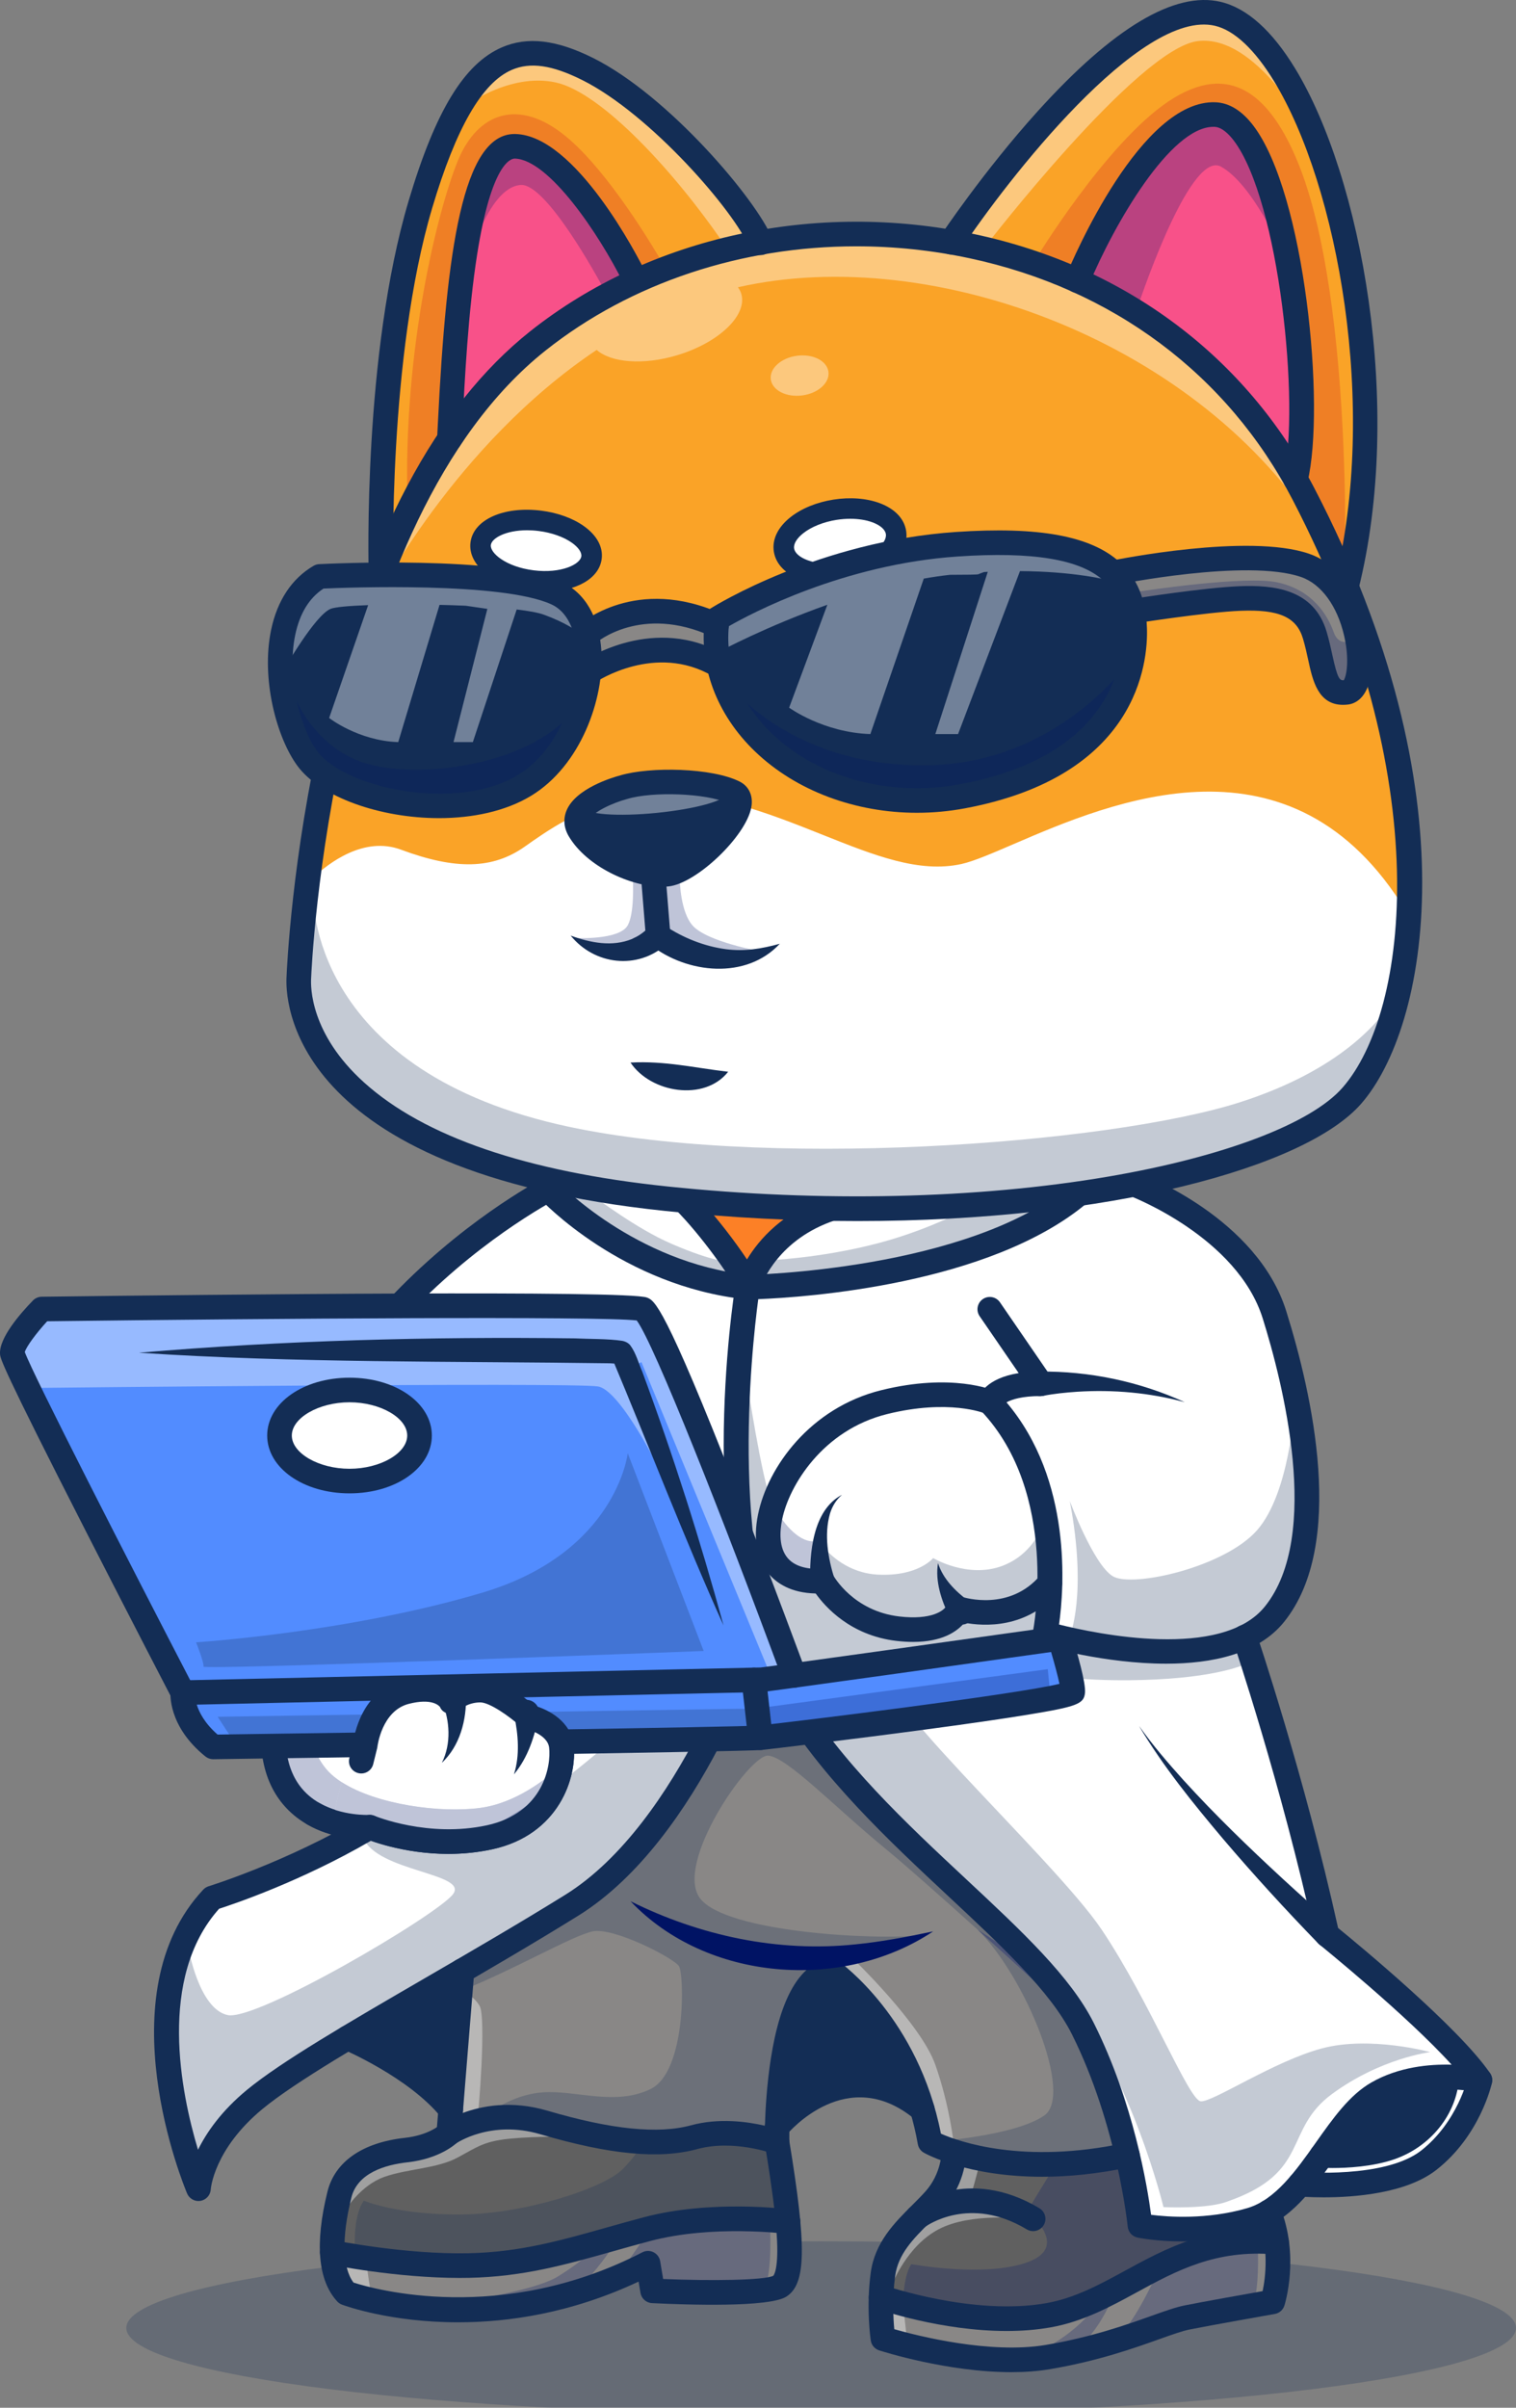 <svg width="223" height="354" viewBox="0 0 223 354" fill="none" xmlns="http://www.w3.org/2000/svg">
<rect x="0" y="0" width="223" height="354" fill="#808080" stroke="none"/>
<g clip-path="url(#clip0_31_15505)">
<g opacity="0.25">
<path d="M120.791 355C177.239 355 222.999 349.299 222.999 342.265C222.999 335.232 177.239 329.53 120.791 329.53C64.343 329.53 18.582 335.232 18.582 342.265C18.582 349.299 64.343 355 120.791 355Z" fill="#132D55"/>
</g>
<path d="M83.798 279.691C100.756 269.177 110.197 240.935 110.866 238.878C105.423 219.385 108.783 193.712 109.362 189.698C93.444 187.793 82.427 177.434 80.539 175.544C77.028 177.527 69.895 181.971 62.462 189.034C52.868 198.151 40.797 213.626 37.774 235.574C37.759 235.682 36.371 245.419 36.175 249.82C39.787 247.905 54.906 240.619 72.126 242.722C74.752 234.401 78.881 217.849 76.936 200.667C76.904 200.379 77.111 200.12 77.399 200.087C77.692 200.055 77.946 200.261 77.98 200.549C79.969 218.126 75.677 235.039 73.027 243.35C73.027 243.354 73.028 243.357 73.028 243.362C73.019 243.429 72.996 243.492 72.964 243.547C72.277 245.69 71.707 247.237 71.397 248.045C73.733 248.491 76.63 250.8 77.668 251.681C77.761 251.723 77.838 251.79 77.894 251.876C77.913 251.893 77.94 251.916 77.957 251.93C78.772 252.132 82.699 253.279 83.1 256.677C83.616 261.043 81.093 268.696 72.127 270.641C63.513 272.51 55.922 269.805 54.442 269.224C43.62 275.59 32.843 279.094 31.514 279.514C20.161 291.779 26.787 313.615 29.025 319.874C29.699 317.388 31.631 312.809 37.124 308.272C42.057 304.197 51.852 298.509 63.193 291.923C70.013 287.96 77.069 283.863 83.798 279.691Z" fill="white"/>
<path d="M70.295 247.981C70.532 247.378 71.092 245.904 71.799 243.738C69.678 243.489 67.59 243.379 65.554 243.389L66.674 249.169C67.397 248.685 68.642 248.065 70.295 247.981Z" fill="#001364"/>
<path d="M67.349 290.718C66.134 291.426 64.922 292.13 63.719 292.829C59.642 295.197 55.771 297.446 52.252 299.545C54.725 300.686 61.517 304.09 65.878 308.864L67.349 290.718Z" fill="#132D55"/>
<path d="M54.36 268.117C54.361 268.117 54.362 268.117 54.363 268.117H54.365C54.443 268.111 54.517 268.128 54.586 268.155C54.591 268.157 54.597 268.156 54.603 268.158C54.684 268.192 62.834 271.582 71.902 269.615C81.235 267.591 82.395 259.677 82.056 256.799C81.764 254.324 78.887 253.289 77.918 253.007C77.874 253.495 77.821 253.979 77.751 254.462C77.639 255.213 77.496 255.959 77.317 256.694C77.13 257.428 76.907 258.153 76.636 258.858C76.353 259.558 76.016 260.236 75.606 260.862C76.279 259.521 76.61 258.06 76.801 256.599C76.891 255.865 76.944 255.129 76.967 254.393C76.985 253.741 76.978 253.078 76.943 252.439C75.516 251.231 72.515 249.011 70.662 249.011C69.149 249.011 67.997 249.568 67.333 249.996C67.42 250.74 67.441 251.455 67.419 252.185C67.389 253.029 67.289 253.869 67.116 254.691C66.953 255.516 66.671 256.315 66.332 257.075C65.995 257.841 65.516 258.529 65.004 259.172C65.447 258.476 65.841 257.756 66.088 256.977C66.339 256.205 66.526 255.414 66.597 254.609C66.678 253.807 66.689 253 66.631 252.199C66.592 251.673 66.524 251.138 66.428 250.623C66.426 250.623 66.425 250.624 66.424 250.625C66.411 250.628 66.398 250.627 66.384 250.629C66.373 250.63 66.362 250.632 66.35 250.632C66.342 250.632 66.333 250.634 66.325 250.634C66.314 250.634 66.306 250.63 66.296 250.629C66.277 250.628 66.259 250.63 66.24 250.627C66.23 250.625 66.222 250.617 66.211 250.615C66.15 250.6 66.092 250.577 66.04 250.543C66.029 250.536 66.018 250.532 66.008 250.525C65.949 250.481 65.903 250.425 65.867 250.359C65.864 250.354 65.859 250.351 65.855 250.346C65.808 250.257 64.574 248.049 59.815 249.266C54.953 250.51 54.25 256.596 54.244 256.658C54.213 256.946 53.948 257.157 53.667 257.124C53.379 257.095 53.17 256.837 53.2 256.549C53.228 256.269 53.978 249.677 59.554 248.251C62.587 247.474 64.43 247.969 65.5 248.611L64.493 243.41C55.021 243.645 46.748 246.314 41.571 248.46C39.974 255.256 40.6 260.418 43.438 263.798C47.338 268.443 54.207 268.124 54.36 268.117Z" fill="white"/>
<path d="M95.322 328.241C93.363 328.76 91.518 329.28 89.734 329.784C82.759 331.75 76.734 333.45 68.975 333.613C68.539 333.622 68.1 333.626 67.661 333.626C59.855 333.626 51.803 332.245 49.454 331.808C49.645 333.905 50.237 335.555 51.242 336.697C52.954 337.288 72.899 343.736 95.081 332.285C95.23 332.208 95.407 332.207 95.557 332.282C95.708 332.357 95.813 332.5 95.84 332.665L96.448 336.306C102.984 336.613 112.864 336.695 114.417 335.692C115.682 334.874 115.823 331.505 115.442 327.108C113.372 326.883 103.736 326.011 95.322 328.241Z" fill="#898786"/>
<path d="M102.237 314.727C96.911 316.176 89.802 315.488 79.861 312.559C72.23 310.312 66.765 313.808 66.344 314.089C66.037 314.373 63.944 316.177 59.807 316.636C56.124 317.045 51.508 318.445 50.434 322.8C49.682 325.849 49.34 328.506 49.394 330.731C51.403 331.113 60.538 332.747 68.954 332.565C76.579 332.405 82.543 330.723 89.449 328.776C91.237 328.272 93.086 327.751 95.053 327.23C103.373 325.025 112.828 325.786 115.344 326.046C115.011 322.754 114.43 318.99 113.828 315.324C112.562 314.906 107.259 313.358 102.237 314.727Z" fill="#606060"/>
<path d="M122.098 290.321C116.487 291.679 115.197 304.814 114.905 311.315C116.607 309.643 120.384 306.531 125.298 306.062C128.525 305.753 131.671 306.652 134.669 308.733C130.828 297.366 123.353 291.28 122.098 290.321Z" fill="#132D55"/>
<path d="M126.358 178.254C125.035 178.254 123.699 178.241 122.355 178.22C114.481 180.877 111.52 186.705 110.715 188.699C115.54 188.53 142.167 187.11 156.81 176.333C147.624 177.555 137.369 178.253 126.358 178.254Z" fill="white"/>
<path d="M97.978 176.762C92.473 176.188 87.358 175.403 82.638 174.415C82.435 174.516 82.046 174.715 81.494 175.013C83.791 177.26 94.274 186.74 109.225 188.624C108.248 186.683 104.158 180.83 100.34 176.992C99.554 176.917 98.769 176.844 97.978 176.762Z" fill="white"/>
<path d="M119.675 178.168C113.924 178.023 107.997 177.688 101.936 177.144C104.748 180.182 108.557 185.144 109.945 187.793C110.928 185.556 113.591 180.99 119.675 178.168Z" fill="#FC8026"/>
<path d="M165.189 316.44C163.922 311.184 161.917 304.682 158.818 298.495C155.584 292.04 148.245 285.192 140.475 277.943C131.716 269.77 121.788 260.507 115.334 249.702C113.707 246.975 112.41 243.897 111.381 240.614C109.156 246.929 99.868 270.961 84.35 280.581C79.157 283.801 73.775 286.973 68.454 290.074L66.822 310.207C66.822 310.208 66.822 310.209 66.822 310.209L66.619 312.706C68.585 311.65 73.567 309.615 80.157 311.554C89.902 314.426 96.83 315.112 101.96 313.716C106.902 312.371 111.94 313.637 113.769 314.202C113.795 310.08 114.335 290.678 122.127 289.244C122.267 289.22 122.409 289.251 122.526 289.332C122.643 289.414 134.208 297.729 137.264 314.584C138.811 315.356 148.727 319.805 165.189 316.44ZM126.128 287.674C122.258 288.402 118.272 288.605 114.339 288.221C112.375 288.018 110.418 287.715 108.501 287.244C106.586 286.766 104.697 286.185 102.869 285.45C99.215 283.995 95.728 282.063 92.746 279.528C94.355 280.635 96.049 281.599 97.797 282.443C99.537 283.304 101.333 284.041 103.155 284.687C106.806 285.962 110.595 286.832 114.438 287.178C115.397 287.287 116.361 287.326 117.324 287.377C118.288 287.385 119.254 287.42 120.219 287.371C122.151 287.349 124.073 287.124 125.99 286.868C129.814 286.277 133.589 285.292 137.264 283.96C133.75 285.667 129.999 286.937 126.128 287.674Z" fill="#898786"/>
<path d="M154.18 339.876C158.56 339.091 162.235 337.087 166.126 334.966C172.009 331.758 178.098 328.457 187.162 329.097C186.99 328.077 186.724 327.026 186.344 325.969C185.632 326.349 184.889 326.668 184.099 326.897C180.423 327.962 176.874 328.267 174.015 328.267C170.315 328.267 167.766 327.756 167.583 327.718C167.358 327.672 167.189 327.484 167.167 327.256C167.159 327.179 166.745 323.17 165.43 317.459C160.853 318.399 156.779 318.76 153.246 318.76C147.796 318.76 143.621 317.916 140.803 317.071C140.678 318.38 140.142 321.226 137.861 323.768C137.768 323.872 137.666 323.972 137.571 324.076C140.682 322.916 146.031 322.041 152.24 325.773C152.489 325.923 152.568 326.245 152.419 326.492C152.32 326.656 152.146 326.746 151.968 326.746C151.876 326.746 151.783 326.722 151.698 326.671C142.742 321.288 135.784 326.039 135.337 326.358C133.082 328.616 130.871 331.008 130.399 334.445C130.261 335.449 130.181 336.439 130.14 337.377C132.354 338.094 144.164 341.67 154.18 339.876Z" fill="#606060"/>
<path d="M195.472 316.352C195.458 316.372 195.444 316.393 195.429 316.413C197.208 316.441 201.125 316.358 204.286 315.28C208.546 313.828 211.736 310.024 212.236 305.898C209.437 305.944 205.967 306.443 202.914 308.183C200.125 309.773 197.866 312.968 195.472 316.352Z" fill="#132D55"/>
<path d="M140.272 234.787C140.604 235.227 140.961 235.662 141.323 236.059C142.376 236.368 149.101 238.056 153.887 232.581C153.999 225.388 152.724 214.478 145.294 206.593C144.533 206.301 139.138 204.44 130.176 206.66C120.75 208.996 115.075 216.835 113.793 223.129C113.199 226.044 113.583 228.396 114.903 229.929C116.06 231.272 117.949 231.962 120.376 231.943C120.267 230.98 120.22 230.032 120.219 229.073C120.22 227.913 120.304 226.753 120.499 225.61C120.704 224.47 121.017 223.337 121.554 222.306C122.073 221.27 122.866 220.364 123.849 219.779C122.913 220.441 122.217 221.38 121.792 222.418C121.35 223.452 121.132 224.567 121.018 225.681C120.915 226.799 120.919 227.926 121.005 229.045C121.088 230.13 121.238 231.23 121.464 232.273C121.83 232.895 125.107 238.117 132.143 238.937C138.412 239.67 140.078 237.299 140.437 236.569C140.138 236.122 139.865 235.674 139.609 235.211C139.303 234.652 139.022 234.081 138.78 233.495C138.299 232.325 137.947 231.075 137.976 229.821C138.124 231.065 138.633 232.207 139.25 233.262C139.561 233.789 139.907 234.297 140.272 234.787Z" fill="white"/>
<path d="M202.392 307.273C207.638 304.281 213.847 304.718 216.507 305.096C210.883 297.815 195.036 285.007 194.869 284.873C194.866 284.87 194.864 284.866 194.861 284.864C194.858 284.861 194.854 284.861 194.851 284.858C194.848 284.855 194.844 284.851 194.842 284.848C192.349 282.445 189.916 279.998 187.507 277.52C185.102 275.041 182.729 272.531 180.416 269.967C178.102 267.404 175.822 264.809 173.657 262.119C171.493 259.431 169.388 256.687 167.554 253.763C169.462 256.639 171.632 259.324 173.859 261.952C176.087 264.581 178.428 267.112 180.801 269.611C183.174 272.11 185.604 274.554 188.066 276.967C190.125 278.979 192.212 280.968 194.32 282.925C189.853 263.04 183.905 244.796 182.785 241.416C179.498 242.849 175.539 243.351 171.609 243.352C162.826 243.352 154.195 240.853 153.583 240.672C153.321 240.595 153.163 240.331 153.217 240.065C153.231 239.996 153.683 237.678 153.841 234.15C149.124 238.632 143.028 237.559 141.323 237.141C140.803 238.094 139.134 240.125 134.357 240.125C133.649 240.125 132.874 240.08 132.023 239.981C124.908 239.151 121.451 234.257 120.674 232.997C117.795 233.08 115.522 232.255 114.108 230.614C112.569 228.826 112.105 226.167 112.766 222.922C114.112 216.315 120.056 208.091 129.925 205.644C138.469 203.527 143.823 204.966 145.361 205.501C145.916 204.682 147.564 203.139 152.141 202.945L145.169 192.789C145.006 192.55 145.066 192.224 145.306 192.06C145.547 191.897 145.873 191.958 146.037 192.197L153.39 202.909C155.113 202.79 156.799 202.797 158.497 202.875C160.299 202.958 162.095 203.134 163.874 203.407C164.766 203.524 165.648 203.71 166.532 203.87C167.408 204.071 168.29 204.242 169.154 204.49C170.897 204.924 172.592 205.523 174.266 206.154C172.562 205.605 170.848 205.092 169.094 204.745C168.224 204.54 167.339 204.414 166.463 204.257C165.578 204.141 164.698 204 163.809 203.927C162.037 203.744 160.257 203.656 158.479 203.661C156.709 203.664 154.913 203.748 153.19 203.969L153.169 203.973C153.161 203.974 153.155 203.97 153.146 203.97C153.139 203.97 153.133 203.974 153.126 203.974C148.201 203.974 146.664 205.469 146.244 206.07C153.764 214.204 155.051 225.315 154.935 232.639C154.958 232.735 154.963 232.833 154.932 232.928C154.862 236.274 154.504 238.786 154.337 239.794C157.763 240.723 179.652 246.214 187.071 237.002C195.556 226.468 190.655 205.201 186.98 193.461C183.285 181.658 168.815 175.49 166.876 174.71C164.324 175.201 161.659 175.649 158.889 176.047C144.005 188.325 114.412 189.638 110.419 189.759C109.785 194.114 104.961 230.272 116.244 249.167C122.62 259.845 132.491 269.054 141.2 277.179C149.381 284.811 156.445 291.403 159.763 298.028C162.998 304.486 165.056 311.279 166.331 316.682C166.337 316.702 166.351 316.716 166.355 316.736C166.358 316.753 166.354 316.768 166.356 316.785C167.53 321.779 168.033 325.567 168.174 326.76C169.817 327.035 176.656 327.965 183.812 325.893C188.381 324.568 191.553 320.085 194.62 315.75C197.076 312.266 199.403 308.978 202.392 307.273Z" fill="white"/>
<path d="M166.63 335.886C162.662 338.049 158.914 340.093 154.366 340.908C152.339 341.272 150.241 341.421 148.163 341.421C140.137 341.421 132.405 339.19 130.111 338.467C130.078 340.821 130.269 342.713 130.357 343.44C132.47 344.082 144.725 347.604 154.05 346.029C160.867 344.881 166.018 343.046 169.78 341.707C171.746 341.007 173.301 340.454 174.498 340.215C177.493 339.617 185.119 338.266 186.788 337.971C187.04 337.016 187.738 333.894 187.312 330.155C178.419 329.467 172.427 332.725 166.63 335.886Z" fill="#898786"/>
<path d="M204.625 316.271C201.612 317.298 198.057 317.469 196.03 317.469C195.437 317.469 194.976 317.454 194.697 317.442C193.912 318.542 193.113 319.634 192.278 320.67C195.419 320.817 205.068 320.931 209.849 317.188C214.666 313.419 216.552 307.944 217.042 306.244C216.337 306.125 214.987 305.938 213.288 305.9C212.794 310.526 209.375 314.653 204.625 316.271Z" fill="white"/>
<g opacity="0.25">
<path d="M48.738 260.863C44.165 256.704 44.793 247.216 44.793 247.216C43.617 247.636 42.538 248.056 41.568 248.458C39.971 255.255 40.597 260.416 43.435 263.797C47.338 268.443 54.207 268.124 54.36 268.117C54.361 268.117 54.362 268.117 54.364 268.117H54.365C54.443 268.112 54.517 268.128 54.586 268.155C54.591 268.157 54.597 268.156 54.603 268.158C54.676 268.189 61.255 270.923 69.162 270.057C72.167 268.913 76.333 266.444 80.733 263.283C81.282 262.218 81.635 261.142 81.844 260.15C80.354 261.49 75.93 265.087 70.66 265.799C64.154 266.678 53.312 265.022 48.738 260.863Z" fill="#001364"/>
</g>
<g opacity="0.25">
<path d="M111.382 240.614C111.375 240.634 111.367 240.659 111.36 240.68L111.409 240.696C111.4 240.668 111.391 240.642 111.382 240.614Z" fill="#001364"/>
</g>
<g opacity="0.25">
<path d="M114.093 221.909C113.975 222.321 113.875 222.728 113.793 223.129C113.199 226.044 113.583 228.396 114.903 229.929C116.06 231.272 117.949 231.963 120.376 231.943C120.267 230.98 120.22 230.032 120.219 229.073C120.22 228.204 120.267 227.333 120.373 226.471C118.296 227.223 115.784 224.877 114.093 221.909Z" fill="#001364"/>
</g>
<g opacity="0.25">
<path d="M140.272 234.787C140.604 235.227 140.961 235.663 141.323 236.059C142.376 236.368 149.101 238.056 153.887 232.581C153.924 230.186 153.806 227.379 153.36 224.409C152.647 226.049 150.949 228.916 147.431 230.227C142.349 232.121 137.267 229.077 137.267 229.077C137.267 229.077 135.099 231.782 129.204 231.512C124.808 231.309 122.06 228.606 120.946 227.245C120.942 227.846 120.962 228.446 121.008 229.045C121.091 230.13 121.241 231.23 121.467 232.273C121.833 232.895 125.11 238.117 132.146 238.937C138.415 239.67 140.081 237.299 140.44 236.569C140.141 236.122 139.868 235.674 139.612 235.211C139.306 234.652 139.025 234.081 138.783 233.495C138.302 232.325 137.95 231.075 137.979 229.821C138.127 231.065 138.636 232.207 139.253 233.262C139.561 233.789 139.907 234.297 140.272 234.787Z" fill="#132D55"/>
</g>
<g opacity="0.25">
<path d="M171.144 324.5C171.144 324.5 177.717 324.838 180.699 323.621C192.831 319.356 188.762 313.139 195.944 307.864C203.126 302.588 210.377 301.709 210.377 301.709C210.377 301.709 201.501 299.275 194.437 301.168C187.373 303.062 178.395 309.081 176.634 308.945C174.872 308.81 169.18 294.337 162.065 283.719C154.95 273.099 124.459 245.646 131.777 245.849C139.094 246.052 144.684 244.226 144.684 244.226C144.684 244.226 152.206 247.168 166.13 247.035C177.682 246.925 182.468 245.065 183.765 244.435C183.316 243.034 182.977 241.999 182.784 241.415C179.497 242.848 175.538 243.35 171.608 243.351C162.824 243.351 154.194 240.852 153.582 240.671C153.32 240.594 153.162 240.33 153.216 240.064C153.23 239.995 153.681 237.677 153.84 234.149C149.123 238.631 143.027 237.558 141.322 237.14C140.802 238.093 139.132 240.124 134.356 240.124C133.648 240.124 132.872 240.079 132.021 239.98C124.906 239.15 121.45 234.256 120.672 232.996C117.794 233.079 115.521 232.254 114.107 230.613C112.568 228.825 112.104 226.165 112.765 222.921C112.921 222.159 113.14 221.375 113.416 220.581C112.075 217.34 110.079 204.513 109.354 199.649C108.41 211.939 108.117 232.529 114.722 246.329C115.408 247.547 116.154 248.886 116.905 250.238C123.072 260.112 132.133 268.719 140.328 276.37C143.022 278.709 146.632 282.026 150.425 286.031C152.868 288.519 155.031 290.929 156.798 293.31C156.811 293.327 156.825 293.343 156.838 293.359C166.585 305.501 171.144 324.5 171.144 324.5Z" fill="#132D55"/>
</g>
<g opacity="0.25">
<path d="M66.62 278.513C64.207 281.624 37.762 297.179 33.493 296.266C29.224 295.353 27.7 286.324 27.7 286.324C27.452 286.414 27.2 286.67 26.953 287.059C22.444 299.253 27.196 314.76 29.024 319.873C29.698 317.387 31.63 312.808 37.123 308.271C42.056 304.196 51.851 298.508 63.191 291.922C70.014 287.96 77.07 283.863 83.799 279.69C100.757 269.177 110.198 240.934 110.867 238.877C108.496 230.388 107.795 220.728 107.808 212.194C107.646 218.635 106.632 235.204 100.587 244.226C96.682 250.055 89.389 256.829 82.379 262.074C81.062 265.694 77.958 269.374 72.126 270.639C63.511 272.508 55.921 269.803 54.441 269.222C54.13 269.405 53.819 269.584 53.508 269.762L53.448 270.227C55.481 275.199 69.032 275.403 66.62 278.513Z" fill="#132D55"/>
</g>
<g opacity="0.25">
<path d="M71.901 269.615C76.714 268.57 79.35 265.961 80.732 263.283C76.333 266.444 72.166 268.912 69.16 270.056C70.06 269.958 70.975 269.816 71.901 269.615Z" fill="#001364"/>
</g>
<g opacity="0.25">
<path d="M71.901 269.615C76.714 268.57 79.35 265.961 80.732 263.283C76.333 266.444 72.166 268.912 69.16 270.056C70.06 269.958 70.975 269.816 71.901 269.615Z" fill="#001364"/>
</g>
<g opacity="0.25">
<path d="M90.67 329.52C90.356 329.608 90.043 329.697 89.734 329.784C89.04 329.979 88.358 330.171 87.681 330.36L87.678 330.361C87.678 330.361 86.107 332.21 82.042 334.711C77.976 337.214 64.021 338.942 64.021 338.942C69.812 339.269 77.142 338.833 85.143 336.356C87.679 334.001 89.815 330.854 90.67 329.52Z" fill="#001364"/>
</g>
<g opacity="0.25">
<path d="M113.26 326.919C109.435 326.655 101.995 326.472 95.322 328.241L91.375 333.91L90.854 334.267C92.251 333.675 93.661 333.017 95.081 332.284C95.23 332.207 95.407 332.206 95.558 332.281C95.708 332.356 95.813 332.499 95.84 332.664L96.448 336.305C101.625 336.547 108.894 336.649 112.468 336.184C113.654 334.322 113.26 326.922 113.26 326.919Z" fill="#001364"/>
</g>
<g opacity="0.25">
<path d="M185.01 330.073C179.13 330.061 174.548 331.799 170.347 333.914C170.31 333.998 167.142 341.148 164.531 343.491C166.517 342.868 168.264 342.248 169.781 341.708C171.747 341.008 173.302 340.456 174.499 340.216C176.707 339.776 181.43 338.925 184.43 338.391C185.188 336.264 185.074 331.642 185.01 330.073Z" fill="#001364"/>
</g>
<g opacity="0.25">
<path d="M163.848 337.378C163.058 337.79 162.265 338.181 161.465 338.554C158.507 343.194 152.783 345.804 151.538 346.33C152.392 346.265 153.233 346.167 154.05 346.03C155.607 345.767 157.074 345.468 158.46 345.149C161.267 343.189 163.192 338.98 163.848 337.378Z" fill="#001364"/>
</g>
<g opacity="0.25">
<path d="M114.339 288.221C112.375 288.018 110.418 287.715 108.501 287.244C106.586 286.766 104.697 286.185 102.869 285.45C99.215 283.995 95.728 282.063 92.746 279.528C94.355 280.635 96.049 281.599 97.797 282.443C99.537 283.304 101.333 284.041 103.155 284.687C106.806 285.962 110.595 286.832 114.438 287.178C115.397 287.287 116.361 287.326 117.324 287.377C118.288 287.385 119.254 287.42 120.219 287.371C122.151 287.349 124.073 287.124 125.99 286.868C129.271 286.361 132.514 285.562 135.692 284.504C128.777 285.303 106.911 284.111 103.012 279.149C99.049 274.103 110.228 257.921 112.996 258.123C115.762 258.327 122.73 265.63 130.14 271.717C133.312 274.323 138.697 279.105 143.82 283.721C143.819 283.721 143.819 283.72 143.819 283.719C143.819 283.719 148.69 286.712 152.749 290.053C149.265 286.147 144.944 282.112 140.475 277.943C131.716 269.77 121.788 260.507 115.334 249.702C113.805 247.141 112.573 244.27 111.577 241.212C111.576 241.212 111.574 241.21 111.573 241.21C111.196 241.28 111.273 240.923 111.273 240.923L111.272 240.924C108.872 247.662 99.635 271.106 84.352 280.581C79.159 283.801 73.777 286.973 68.457 290.074L68.259 292.515C75.819 289.475 84.077 284.667 87.125 283.97C90.175 283.273 99.051 287.846 99.865 289.064C100.677 290.281 100.949 304.551 95.731 307.12C90.514 309.69 84.721 307.272 79.842 307.627C74.963 307.983 71.565 311.022 71.565 311.022L71.563 311.025C73.893 310.61 76.819 310.571 80.16 311.553C89.904 314.425 96.832 315.111 101.963 313.715C106.904 312.37 111.942 313.636 113.771 314.201C113.794 310.56 114.221 295.015 119.685 290.439C120.43 289.431 121.096 288.693 121.492 288.284C119.112 288.467 116.716 288.454 114.339 288.221Z" fill="#132D55"/>
</g>
<g opacity="0.25">
<path d="M91.63 318.887C88.987 321.626 77.4 325.481 67.964 325.583C58.526 325.684 53.516 323.553 53.516 323.553C51.754 326.056 52.252 331.226 52.252 331.226C56.086 331.837 62.716 332.699 68.954 332.565C76.579 332.405 82.543 330.722 89.449 328.775C91.237 328.271 93.086 327.75 95.053 327.229C103.148 325.084 112.313 325.745 115.121 326.022L115.296 325.612C114.958 322.425 114.404 318.831 113.828 315.323C112.562 314.907 107.259 313.358 102.237 314.726C99.907 315.36 97.236 315.584 94.135 315.391C94.135 315.392 94.272 316.148 91.63 318.887Z" fill="#132D55"/>
</g>
<g opacity="0.25">
<path d="M116.237 249.165C116.452 249.526 116.681 249.88 116.904 250.238C116.153 248.886 115.407 247.547 114.721 246.329C115.191 247.31 115.696 248.258 116.237 249.165Z" fill="#001364"/>
</g>
<g opacity="0.25">
<path d="M116.237 249.165C116.452 249.526 116.681 249.88 116.904 250.238C116.153 248.886 115.407 247.547 114.721 246.329C115.191 247.31 115.696 248.258 116.237 249.165Z" fill="#001364"/>
</g>
<g opacity="0.25">
<path d="M176.03 327.154C175.181 327.181 174.543 327.201 174.454 327.203C174.961 327.197 175.487 327.181 176.03 327.154Z" fill="#001364"/>
</g>
<g opacity="0.25">
<path d="M144.871 316.927C149.644 317.815 156.504 318.214 165.189 316.44C163.922 311.184 161.917 304.682 158.818 298.495C158.32 297.501 157.714 296.496 157.035 295.483V295.758C157.035 295.758 150.663 289.886 143.821 283.721C150.917 290.753 157.932 308.067 153.596 311.042C149.259 314.017 137.786 314.828 137.785 314.828L141.11 316.034C141.11 316.034 142.855 316.444 144.871 316.927Z" fill="#132D55"/>
</g>
<g opacity="0.25">
<path d="M151.291 332.547C145.057 334.914 134.047 332.885 134.047 332.885C132.996 334.509 132.895 337.619 132.895 337.619C132.883 337.787 133.147 338.06 133.659 338.381C138.427 339.599 146.79 341.199 154.181 339.875C158.56 339.09 162.235 337.086 166.126 334.965C171.51 332.03 177.073 329.025 184.925 329.025L184.653 326.717C184.471 326.782 184.286 326.842 184.099 326.896C180.423 327.961 176.875 328.266 174.015 328.266C170.315 328.266 167.766 327.756 167.583 327.718C167.358 327.671 167.189 327.483 167.167 327.255C167.159 327.178 166.745 323.169 165.43 317.458C161.596 318.245 158.12 318.622 155.015 318.725C153.953 320.365 151.087 325.125 151.087 325.125C151.467 325.323 151.852 325.538 152.24 325.771C152.469 325.909 152.546 326.191 152.442 326.429C153.912 328.091 155.527 330.939 151.291 332.547Z" fill="#001364"/>
</g>
<g opacity="0.25">
<path d="M143.821 283.721C150.663 289.886 157.035 295.758 157.035 295.758V295.483C155.84 293.703 154.39 291.892 152.75 290.054C148.691 286.713 143.82 283.72 143.82 283.72C143.82 283.72 143.82 283.72 143.821 283.721Z" fill="#001364"/>
</g>
<g opacity="0.25">
<path d="M143.821 283.721C150.663 289.886 157.035 295.758 157.035 295.758V295.483C155.84 293.703 154.39 291.892 152.75 290.054C148.691 286.713 143.82 283.72 143.82 283.72C143.82 283.72 143.82 283.72 143.821 283.721Z" fill="#001364"/>
</g>
<g opacity="0.25">
<path d="M163.692 231.749C160.846 230.025 157.365 220.692 157.365 220.692C159.981 234.476 157.37 240.521 157.365 240.532C161.383 241.424 168.249 242.618 174.613 242.155C178.024 241.842 180.639 241.164 182.646 240.319C184.389 239.524 185.904 238.443 187.066 237.001C192.838 229.835 192.413 217.701 190.396 206.978C190.388 207.11 189.687 219.505 184.935 224.954C180.157 230.431 166.537 233.473 163.692 231.749Z" fill="#132D55"/>
</g>
<g opacity="0.25">
<path d="M98.778 182.869C93.564 180.616 88.123 176.389 86.127 175.094C84.941 174.88 83.777 174.653 82.637 174.415C82.434 174.516 82.045 174.715 81.493 175.013C83.79 177.26 94.273 186.74 109.224 188.624C108.891 187.963 108.193 186.843 107.272 185.509C107.253 185.511 105.051 185.58 98.778 182.869Z" fill="#132D55"/>
</g>
<g opacity="0.25">
<path d="M154.581 179.073C154.577 179.075 154.573 179.078 154.568 179.08C154.571 179.079 154.579 179.075 154.579 179.075L154.581 179.073Z" fill="#001364"/>
</g>
<g opacity="0.25">
<path d="M128.83 182.869C120.496 185.015 112.998 185.289 112.998 185.289C112.998 185.289 112.468 185.812 111.899 186.381C111.388 187.219 111.036 187.944 110.81 188.474C110.844 188.548 110.878 188.621 110.911 188.692C116.128 188.495 141.474 187.024 156.068 176.864L156.391 176.385C151.927 176.969 147.22 177.432 142.293 177.75C140.027 178.907 134.951 181.294 128.83 182.869Z" fill="#132D55"/>
</g>
<g opacity="0.25">
<path d="M56.564 238.038C47.111 239.965 37.964 237.531 37.964 237.531C37.768 237.566 37.595 237.732 37.442 237.983C37.015 241.181 36.309 246.775 36.174 249.818C39.777 247.907 54.835 240.652 72.006 242.706C72.108 242.468 72.248 242.149 72.421 241.766C75.047 233.177 78.809 217.215 76.935 200.664C76.935 200.664 75.367 205.677 73.335 214.807C71.303 223.938 66.017 236.11 56.564 238.038Z" fill="#001364"/>
</g>
<g opacity="0.4">
<path d="M54.633 337.485C54.633 337.485 53.853 333.214 54.023 332.894C54.193 332.576 53.244 332.074 52.668 332.04C52.092 332.006 49.958 332.04 49.958 332.04C49.958 332.04 49.61 332.974 49.635 333.102C49.659 333.229 50.596 336.134 51.043 336.457C51.491 336.78 54.633 337.485 54.633 337.485Z" fill="white"/>
</g>
<g opacity="0.4">
<path d="M50.974 324.702C50.974 324.702 53.108 321.287 56.496 320.07C59.885 318.853 64.31 318.853 67.348 317.196C70.387 315.538 71.335 314.774 75.265 314.413C79.195 314.051 83.87 314.172 83.87 314.172C83.87 314.172 79.743 311.642 75.403 311.291C73.438 311.131 71.491 311.426 69.93 311.808C68.045 312.27 66.724 312.861 66.617 312.935C66.42 313.07 66.139 314.684 61.469 315.821C56.799 316.958 54.135 317.128 52.249 318.446C50.365 319.766 50.974 324.702 50.974 324.702Z" fill="white"/>
</g>
<g opacity="0.4">
<path d="M70.228 311.315C70.387 311.126 71.556 296.518 70.539 294.896C69.523 293.273 68.289 292.926 67.965 293.273C67.641 293.62 66.906 312.557 66.906 312.557L70.228 311.315Z" fill="white"/>
</g>
<g opacity="0.4">
<path d="M133.454 344.451L132.894 339.267L130.286 339.038C130.286 339.038 130.338 343.181 130.651 343.528C130.964 343.875 133.454 344.451 133.454 344.451Z" fill="white"/>
</g>
<g opacity="0.4">
<path d="M131.234 335.895C131.234 335.895 133.334 330.226 138.112 327.735C142.889 325.244 150.647 326.221 150.647 326.221C150.647 326.221 148.984 323.148 142.752 323.08C142.752 323.08 144.075 318.403 144.041 318.223C144.007 318.041 140.653 316.693 140.585 316.928C140.517 317.162 140.339 320.447 138.92 322.389C137.502 324.331 134.657 326.768 134.453 326.919C134.25 327.07 129.575 332.524 131.234 335.895Z" fill="white"/>
</g>
<g opacity="0.4">
<path d="M140.327 315.431C140.327 315.431 139.705 309.554 137.57 303.535C135.436 297.517 125.407 287.911 125.407 287.911L122.358 288.413C122.358 288.413 128.879 293.344 132.255 300.819C135.631 308.294 137.262 314.584 137.262 314.584L138.314 315.432H140.327V315.431Z" fill="white"/>
</g>
<path d="M171.534 244.603C162.535 244.603 153.84 242.086 153.216 241.902C152.316 241.636 151.769 240.727 151.955 239.808C151.995 239.609 155.873 219.593 144.284 207.395C143.838 206.925 143.677 206.252 143.863 205.632C144.031 205.074 145.031 202.653 149.847 201.879L144.103 193.513C143.537 192.69 143.748 191.564 144.573 191C145.399 190.436 146.526 190.645 147.092 191.47L154.614 202.425C154.993 202.979 155.036 203.696 154.722 204.29C154.409 204.883 153.792 205.255 153.12 205.255C150.331 205.255 148.832 205.747 148.054 206.18C157.777 217.657 156.515 233.636 155.783 238.844C161.245 240.212 179.69 244.106 186.061 236.196C194.473 225.752 188.641 203.098 185.744 193.842C181.996 181.873 166.36 175.885 166.202 175.827C165.267 175.475 164.792 174.434 165.143 173.5C165.493 172.565 166.537 172.091 167.473 172.441C168.183 172.706 184.922 179.093 189.202 192.765C193.017 204.948 198.048 227.086 188.885 238.462C185.056 243.217 178.211 244.603 171.534 244.603Z" fill="#132D55"/>
<path d="M152.897 201.653C160.25 201.574 167.59 203.108 174.261 206.152C169.117 204.758 163.757 204.285 158.452 204.622C156.767 204.733 154.947 204.918 153.329 205.244C150.761 205.666 150.292 201.854 152.897 201.653Z" fill="#132D55"/>
<path d="M134.316 241.403C133.567 241.403 132.755 241.357 131.871 241.253C125.093 240.463 121.362 236.223 119.987 234.28C116.304 234.204 114.236 232.733 113.13 231.448C111.323 229.349 110.76 226.311 111.504 222.664C112.928 215.675 119.202 206.976 129.613 204.397C140.056 201.81 146.082 204.388 146.333 204.498C147.247 204.902 147.661 205.97 147.257 206.883C146.853 207.792 145.788 208.206 144.877 207.809C144.777 207.768 139.575 205.654 130.485 207.906C120.999 210.257 116.059 218.451 115.053 223.385C114.696 225.137 114.549 227.549 115.878 229.092C117.112 230.526 119.278 230.731 120.875 230.653C121.564 230.618 122.227 230.987 122.559 231.6C122.675 231.808 125.553 236.876 132.291 237.662C137.006 238.212 138.915 236.825 139.292 235.98C139.398 235.488 139.689 235.134 140.128 234.877C140.577 234.614 141.099 234.637 141.592 234.799C141.867 234.886 148.525 236.94 153.043 231.594C153.689 230.831 154.831 230.734 155.596 231.378C156.361 232.022 156.457 233.163 155.812 233.926C151.067 239.54 144.671 239.112 141.865 238.578C140.82 239.84 138.648 241.403 134.316 241.403Z" fill="#132D55"/>
<path d="M139.631 237.67C138.475 235.252 137.542 232.509 137.977 229.822C138.736 232.169 140.529 233.926 142.421 235.363C143.312 235.917 143.583 237.088 143.029 237.976C142.21 239.306 140.214 239.089 139.631 237.67Z" fill="#132D55"/>
<path d="M119.188 232.807C119.042 228.453 119.528 222.026 123.849 219.778C122.971 220.533 122.393 221.513 122.083 222.555C121.197 225.67 121.805 229.086 122.744 232.11C123.535 234.791 119.473 235.591 119.188 232.807Z" fill="#132D55"/>
<path d="M35.628 252.526C35.318 252.526 35.008 252.447 34.731 252.289C34.166 251.967 33.817 251.368 33.817 250.718C33.817 246.781 35.394 235.716 35.461 235.247C38.577 212.624 51.003 196.695 60.879 187.318C71.558 177.178 81.383 172.426 81.797 172.229C82.699 171.799 83.781 172.179 84.213 173.08C84.645 173.98 84.263 175.059 83.361 175.491C83.213 175.562 73.531 180.269 63.286 190.023C53.868 198.99 42.016 214.203 39.05 235.748C39.037 235.844 38.031 242.892 37.617 247.64C43.407 244.855 57.108 239.444 72.745 241.498C73.737 241.628 74.436 242.536 74.305 243.527C74.174 244.517 73.262 245.215 72.273 245.084C53.255 242.582 36.717 252.177 36.553 252.274C36.266 252.442 35.947 252.526 35.628 252.526Z" fill="#132D55"/>
<path d="M174.016 329.548C170.168 329.548 167.513 329.016 167.322 328.976C166.546 328.815 165.964 328.169 165.885 327.383C165.871 327.234 164.338 312.388 157.666 299.069C154.535 292.82 147.279 286.049 139.595 278.881C130.773 270.65 120.775 261.32 114.229 250.36C101.839 229.611 107.905 190.61 108.169 188.96C108.308 188.092 109.052 187.45 109.933 187.438C110.256 187.434 142.382 186.834 157.567 174.109C158.332 173.467 159.475 173.565 160.118 174.33C160.761 175.095 160.662 176.235 159.896 176.877C145.526 188.92 118.382 190.738 111.537 191.008C110.558 198.336 106.926 231.067 117.341 248.509C123.624 259.03 133.424 268.172 142.069 276.24C150.34 283.957 157.484 290.622 160.905 297.453C166.744 309.108 168.778 321.514 169.323 325.631C171.789 325.948 177.512 326.377 183.444 324.657C187.581 323.459 190.621 319.161 193.56 315.007C196.107 311.407 198.514 308.006 201.752 306.159C205.753 303.877 210.262 303.462 213.532 303.563C206.965 296.303 194.209 285.992 194.058 285.871C193.737 285.614 193.515 285.253 193.427 284.852C188.493 262.361 181.446 241.478 181.375 241.27C181.054 240.324 181.563 239.298 182.511 238.978C183.459 238.656 184.486 239.164 184.807 240.11C184.878 240.319 191.86 261.004 196.829 283.46C199.795 285.876 214.626 298.112 219.19 304.819C219.608 305.433 219.608 306.239 219.189 306.852C218.77 307.466 218.016 307.761 217.293 307.598C217.218 307.583 209.476 305.917 203.548 309.299C201.009 310.747 198.828 313.829 196.519 317.092C193.22 321.756 189.808 326.578 184.452 328.13C180.656 329.231 176.981 329.548 174.016 329.548Z" fill="#132D55"/>
<path d="M109.958 191.053C109.776 191.053 109.591 191.025 109.409 190.968C108.678 190.736 108.197 190.082 108.15 189.36C107.553 187.918 103.155 181.603 99.308 177.775C98.599 177.069 98.597 175.925 99.304 175.218C100.011 174.511 101.157 174.509 101.866 175.214C103.852 177.188 106.319 180.149 108.467 183.132C109.022 183.902 109.489 184.576 109.88 185.167C111.674 182.209 115.182 178.167 121.647 175.997C122.595 175.68 123.622 176.188 123.941 177.134C124.26 178.081 123.75 179.106 122.802 179.424C114.606 182.175 112.153 188.401 111.76 189.563C111.734 189.666 111.7 189.76 111.667 189.853C111.401 190.591 110.704 191.053 109.958 191.053Z" fill="#132D55"/>
<path d="M109.96 191.053C109.896 191.053 109.831 191.05 109.766 191.043C91.548 189.1 79.792 176.645 79.3 176.116C78.62 175.384 78.664 174.24 79.397 173.561C80.131 172.883 81.276 172.926 81.956 173.657C82.068 173.777 93.321 185.652 110.151 187.447C111.146 187.553 111.866 188.444 111.759 189.438C111.66 190.365 110.875 191.053 109.96 191.053Z" fill="#132D55"/>
<path d="M29.19 323.603C28.471 323.603 27.807 323.174 27.521 322.495C27.021 321.307 15.442 293.239 29.901 277.818C30.117 277.587 30.39 277.418 30.693 277.325C30.806 277.29 42.155 273.783 53.472 267.085C53.968 266.79 54.575 266.751 55.106 266.977C55.181 267.009 62.988 270.235 71.629 268.362C80.025 266.54 81.079 259.507 80.778 256.95C80.541 254.943 77.355 254.184 77.322 254.177C77.014 254.109 76.722 253.96 76.488 253.75C74.945 252.357 72.024 250.295 70.657 250.295C68.782 250.295 67.613 251.378 67.602 251.389C67.166 251.823 66.578 252.093 65.976 251.964C65.388 251.837 64.94 251.511 64.718 250.961C64.545 250.741 63.491 249.648 60.131 250.51C56.154 251.528 55.525 256.744 55.519 256.798C55.408 257.788 54.514 258.503 53.524 258.398C52.532 258.291 51.813 257.407 51.917 256.416C51.95 256.099 52.798 248.653 59.231 247.007C62.966 246.052 65.233 246.85 66.514 247.76C67.477 247.219 68.883 246.679 70.659 246.679C73.572 246.679 77.262 249.629 78.572 250.762C80.741 251.359 83.973 253.11 84.376 256.527C84.944 261.341 82.196 269.77 72.398 271.895C64.283 273.656 57.024 271.514 54.563 270.639C44.324 276.58 34.51 279.901 32.231 280.633C23.16 290.768 26.607 307.682 29.127 316.068C30.392 313.509 32.566 310.369 36.302 307.283C41.318 303.14 51.154 297.428 62.543 290.814C69.359 286.856 76.405 282.764 83.119 278.601C100.237 267.987 109.583 238.673 109.675 238.378C109.974 237.425 110.991 236.894 111.945 237.192C112.9 237.489 113.432 238.504 113.134 239.457C112.739 240.714 103.282 270.357 85.031 281.673C78.274 285.863 71.203 289.969 64.366 293.939C53.583 300.201 43.397 306.116 38.612 310.069C31.44 315.992 31.002 321.848 30.999 321.906C30.947 322.744 30.324 323.437 29.494 323.578C29.391 323.594 29.29 323.603 29.19 323.603Z" fill="#132D55"/>
<path d="M53.931 270.457C51.991 270.457 45.663 270.072 41.651 265.302C38.282 261.297 37.502 255.389 39.333 247.745C39.566 246.773 40.544 246.175 41.516 246.407C42.49 246.639 43.09 247.614 42.857 248.586C41.311 255.042 41.833 259.877 44.41 262.959C47.902 267.134 54.23 266.838 54.291 266.834C55.288 266.787 56.145 267.541 56.202 268.536C56.26 269.531 55.502 270.384 54.505 270.444C54.458 270.447 54.257 270.457 53.931 270.457Z" fill="#132D55"/>
<path d="M66.319 251.918C65.469 251.918 64.71 251.317 64.543 250.452L63.222 243.634C63.032 242.653 63.675 241.705 64.657 241.515C65.637 241.324 66.589 241.967 66.779 242.948L68.1 249.766C68.29 250.747 67.647 251.695 66.665 251.885C66.55 251.908 66.434 251.918 66.319 251.918Z" fill="#001364"/>
<path d="M68.54 249.342C68.654 252.88 67.636 256.709 65.002 259.171C66.401 256.354 66.182 252.97 65.006 250.137C64.457 249.247 64.735 248.081 65.626 247.534C66.998 246.707 68.605 247.793 68.54 249.342Z" fill="#001364"/>
<path d="M79.267 252.153C78.653 255.278 77.667 258.41 75.605 260.863C76.492 258.05 76.229 255.031 75.645 252.229C75.395 251.236 75.999 250.229 76.993 249.979C78.289 249.623 79.562 250.857 79.267 252.153Z" fill="#001364"/>
<path d="M70.657 250.294C70.427 250.294 70.192 250.25 69.965 250.157C69.041 249.775 68.602 248.718 68.983 247.795C69.078 247.568 78.37 224.784 75.656 200.81C75.544 199.818 76.259 198.922 77.253 198.81C78.248 198.701 79.144 199.411 79.256 200.404C82.078 225.333 72.73 248.218 72.331 249.179C72.043 249.874 71.368 250.294 70.657 250.294Z" fill="#001364"/>
<path d="M153.289 320.037C142.297 320.037 136.231 316.69 135.897 316.501C135.426 316.234 135.1 315.772 135.008 315.24C132.609 301.56 124.294 293.791 121.854 291.769C117.742 293.761 116.01 306.193 116.108 314.909C116.114 315.505 115.826 316.066 115.337 316.409C114.847 316.751 114.221 316.831 113.66 316.622C113.607 316.602 107.88 314.52 102.576 315.964C97.01 317.479 89.677 316.789 79.497 313.789C72.158 311.627 67.113 315.117 67.064 315.153C66.489 315.56 65.731 315.599 65.12 315.251C64.508 314.904 64.153 314.234 64.209 313.534L66.149 289.614C66.23 288.619 67.1 287.879 68.101 287.958C69.098 288.039 69.841 288.911 69.76 289.906L68.078 310.655C70.818 309.634 75.194 308.753 80.523 310.323C89.9 313.085 96.802 313.789 101.623 312.477C105.771 311.348 109.973 311.942 112.517 312.537C112.586 310.205 112.793 306.474 113.395 302.632C114.796 293.69 117.656 288.762 121.895 287.983C122.374 287.894 122.869 288.003 123.268 288.283C123.757 288.627 135.093 296.78 138.407 313.702C140.996 314.846 150.478 318.27 165.459 315.077C166.439 314.87 167.399 315.491 167.608 316.468C167.817 317.444 167.193 318.404 166.215 318.613C161.355 319.648 157.036 320.037 153.289 320.037Z" fill="#132D55"/>
<path d="M67.389 341.436C57.453 341.436 50.793 339.021 50.305 338.839C50.039 338.739 49.8 338.579 49.608 338.37C46.771 335.291 46.285 329.865 48.165 322.241C49.255 317.824 53.298 315.009 59.549 314.316C63.058 313.927 64.692 312.437 64.76 312.373C65.484 311.698 66.626 311.721 67.312 312.436C67.999 313.149 67.991 314.273 67.285 314.967C67.035 315.212 64.704 317.382 59.95 317.91C56.673 318.274 52.58 319.47 51.683 323.105C50.231 328.993 50.349 333.396 52.003 335.596C55.038 336.571 73.768 341.842 94.491 331.143C95.005 330.878 95.616 330.873 96.134 331.133C96.651 331.392 97.014 331.882 97.109 332.453L97.546 335.068C104.588 335.358 112.411 335.267 113.749 334.595C113.745 334.591 114.5 333.936 114.305 329.452C114.169 326.334 113.614 321.946 112.507 315.223C112.344 314.238 113.013 313.308 114.001 313.145C114.987 312.987 115.92 313.651 116.083 314.636C118.679 330.401 118.586 335.777 115.685 337.651C113.164 339.28 101.016 338.868 95.91 338.615C95.06 338.573 94.354 337.946 94.214 337.107L93.937 335.45C84.067 340.088 74.813 341.436 67.389 341.436Z" fill="#132D55"/>
<path d="M67.629 334.91C58.311 334.91 48.929 333.02 48.515 332.935C47.534 332.735 46.903 331.78 47.103 330.802C47.304 329.824 48.261 329.195 49.24 329.392C49.342 329.414 59.599 331.478 68.926 331.281C76.386 331.124 82.278 329.462 89.1 327.539C90.892 327.034 92.745 326.511 94.722 325.987C104.611 323.366 115.691 324.783 116.159 324.844C117.151 324.975 117.848 325.883 117.717 326.873C117.587 327.862 116.677 328.56 115.685 328.43C115.578 328.416 104.834 327.049 95.653 329.483C93.704 329.999 91.865 330.518 90.087 331.02C83.026 333.01 76.929 334.73 69.004 334.897C68.546 334.906 68.087 334.91 67.629 334.91Z" fill="#132D55"/>
<path d="M148.762 348.766C139.376 348.766 129.804 345.718 129.322 345.561C128.667 345.35 128.189 344.787 128.088 344.107C128.058 343.912 127.38 339.261 128.085 334.128C128.696 329.679 131.59 326.794 134.145 324.25C134.847 323.55 135.51 322.891 136.12 322.21C138.491 319.568 138.505 316.405 138.505 316.373C138.501 315.379 139.3 314.562 140.296 314.551C140.303 314.551 140.309 314.551 140.317 314.551C141.303 314.551 142.11 315.335 142.128 316.322C142.131 316.507 142.168 320.892 138.819 324.622C138.14 325.377 137.411 326.104 136.705 326.808C134.347 329.156 132.12 331.375 131.675 334.616C131.234 337.826 131.4 340.869 131.545 342.449C134.967 343.425 145.625 346.144 153.837 344.761C160.543 343.631 165.633 341.819 169.35 340.497C171.366 339.78 172.957 339.213 174.246 338.955C176.934 338.419 183.138 337.312 185.73 336.853C186.142 334.881 186.744 330.361 184.944 325.877C184.572 324.951 185.023 323.898 185.952 323.527C186.88 323.156 187.934 323.606 188.307 324.532C191.189 331.71 189.024 338.683 188.93 338.977C188.727 339.618 188.182 340.092 187.519 340.209C187.427 340.226 178.285 341.836 174.956 342.501C173.926 342.707 172.443 343.234 170.566 343.903C166.723 345.271 161.46 347.144 154.44 348.327C152.608 348.637 150.688 348.766 148.762 348.766Z" fill="#132D55"/>
<path d="M148.075 342.714C138.451 342.714 129.462 339.617 129.002 339.455C128.058 339.125 127.561 338.094 127.891 337.152C128.223 336.21 129.256 335.713 130.199 336.043C130.329 336.088 143.254 340.533 153.952 338.612C158.125 337.864 161.711 335.908 165.508 333.839C171.417 330.617 178.114 326.965 187.953 327.861C188.949 327.952 189.684 328.832 189.592 329.827C189.501 330.821 188.62 331.551 187.624 331.463C178.887 330.669 172.968 333.893 167.246 337.012C163.363 339.13 159.347 341.319 154.593 342.172C152.449 342.556 150.246 342.714 148.075 342.714Z" fill="#132D55"/>
<path d="M151.967 328.03C151.649 328.03 151.326 327.946 151.034 327.771C142.639 322.723 136.343 327.215 136.079 327.408C135.276 327.997 134.143 327.831 133.549 327.033C132.954 326.235 133.112 325.11 133.909 324.512C134.248 324.256 142.356 318.332 152.904 324.673C153.761 325.188 154.037 326.3 153.521 327.155C153.181 327.718 152.582 328.03 151.967 328.03Z" fill="#132D55"/>
<path d="M92.748 279.528C102.968 284.61 114.451 287.063 125.822 285.87C129.601 285.498 133.377 284.785 137.265 283.961C123.913 292.859 103.905 291.298 92.748 279.528Z" fill="#001364"/>
<path d="M193.963 285.786C189.114 280.791 184.449 275.693 179.944 270.403C175.486 265.119 171.092 259.707 167.553 253.761C169.551 256.579 171.801 259.192 174.106 261.746C178.736 266.836 183.694 271.622 188.75 276.287C191.284 278.614 193.855 280.926 196.446 283.151C198.275 284.839 195.779 287.512 193.963 285.786Z" fill="#132D55"/>
<path d="M194.698 323.064C192.643 323.064 191.232 322.947 191.057 322.932C190.061 322.845 189.325 321.969 189.411 320.974C189.497 319.979 190.38 319.249 191.373 319.33C191.496 319.341 203.732 320.346 209.056 316.18C214.406 311.993 215.912 305.509 215.926 305.443C216.144 304.471 217.113 303.856 218.086 304.071C219.061 304.287 219.678 305.247 219.464 306.221C219.395 306.537 217.693 314.015 211.291 319.025C206.855 322.497 199.219 323.064 194.698 323.064Z" fill="#132D55"/>
<path d="M196.005 318.751C195.031 318.751 194.399 318.713 194.322 318.708C193.324 318.645 192.566 317.786 192.629 316.789C192.693 315.793 193.56 315.049 194.552 315.099C194.604 315.103 199.911 315.414 203.872 314.064C207.845 312.709 210.781 309.086 211.011 305.252C211.071 304.255 211.931 303.492 212.928 303.556C213.926 303.616 214.688 304.472 214.628 305.469C214.307 310.811 210.456 315.64 205.043 317.485C201.857 318.573 198.122 318.751 196.005 318.751Z" fill="#132D55"/>
<path d="M66.301 311.961C65.773 311.961 65.25 311.731 64.891 311.29C60.141 305.426 50.509 301.32 50.413 301.279C49.492 300.891 49.059 299.83 49.448 298.91C49.837 297.991 50.899 297.561 51.82 297.947C52.249 298.128 62.38 302.44 67.708 309.016C68.337 309.792 68.216 310.931 67.438 311.559C67.104 311.829 66.701 311.961 66.301 311.961Z" fill="#132D55"/>
<path d="M114.324 314.505C113.918 314.505 113.508 314.37 113.171 314.09C112.401 313.455 112.292 312.319 112.927 311.55C113.131 311.301 118.025 305.467 125.176 304.784C129.24 304.398 133.162 305.733 136.83 308.759C137.601 309.395 137.709 310.535 137.073 311.305C136.435 312.075 135.293 312.183 134.522 311.547C124.634 303.391 116.08 313.423 115.72 313.853C115.362 314.282 114.845 314.505 114.324 314.505Z" fill="#132D55"/>
<path d="M27.407 249.373C27.466 250.479 27.985 253.389 31.541 256.314C35.69 256.256 104.227 255.297 111.27 254.997L110.426 247.523C99.426 247.761 33.889 249.228 27.407 249.373Z" fill="#528CFF"/>
<path d="M116.099 245.898C108.674 225.797 96.385 194.147 94.303 192.942C92.165 192.185 40.633 192.548 6.375 192.98C4.707 194.724 2.252 197.742 2.337 198.915C2.614 200.569 17.299 229.261 27.2 248.33C33.68 248.185 111.46 246.443 111.989 246.443C112.163 246.431 113.682 246.229 116.099 245.898ZM51.413 218.277C45.446 218.277 40.589 215.039 40.589 211.057C40.589 207.076 45.445 203.838 51.413 203.838C57.382 203.838 62.238 207.076 62.238 211.057C62.238 215.039 57.382 218.277 51.413 218.277ZM96.363 212.409L93.812 205.782L92.509 202.485L91.832 200.852C91.714 200.585 91.602 200.31 91.478 200.051C91.361 199.787 91.228 199.521 91.112 199.312C91.107 199.309 91.104 199.302 91.101 199.296L91.081 199.293C90.973 199.272 90.82 199.258 90.683 199.245C90.4 199.22 90.107 199.203 89.815 199.187C89.23 199.156 88.639 199.14 88.048 199.122L84.498 199.061L77.386 199.026C67.899 198.954 58.409 199.02 48.919 199.002L34.684 198.983L20.447 198.885C25.19 198.709 29.935 198.606 34.679 198.472L48.913 198.2C53.659 198.101 58.404 198.082 63.149 198.04L77.389 197.979C79.762 197.994 82.136 198.019 84.512 198.06L88.077 198.146C88.673 198.167 89.268 198.188 89.867 198.224C90.167 198.241 90.466 198.261 90.773 198.291C90.931 198.308 91.076 198.32 91.259 198.354L91.395 198.381C91.463 198.396 91.591 198.451 91.672 198.504C91.776 198.601 91.843 198.7 91.919 198.807C92.093 199.114 92.218 199.382 92.34 199.66C92.47 199.936 92.579 200.211 92.698 200.486L93.371 202.141L94.658 205.46C95.506 207.675 96.319 209.9 97.118 212.131C98.722 216.589 100.303 221.057 101.868 225.528C103.399 230.012 104.953 234.487 106.431 238.989L96.363 212.409Z" fill="#528CFF"/>
<path d="M51.413 204.886C46.024 204.886 41.64 207.655 41.64 211.057C41.64 214.46 46.024 217.228 51.413 217.228C56.803 217.228 61.188 214.46 61.188 211.057C61.187 207.655 56.803 204.886 51.413 204.886Z" fill="white"/>
<path d="M111.989 247.491C111.96 247.491 111.78 247.496 111.48 247.502L112.316 254.912C119.354 254.139 154.295 249.825 157.274 248.475C157.223 247.331 156.247 243.809 155.526 241.462C147.366 242.607 112.531 247.491 111.989 247.491Z" fill="#528CFF"/>
<g opacity="0.25">
<path d="M70.986 234.148C51.267 240.031 28.84 241.462 28.84 241.462C28.84 241.462 30.059 244.495 29.924 245.035C29.788 245.577 103.511 242.736 103.511 242.736L92.34 213.656C92.339 213.658 90.703 228.265 70.986 234.148Z" fill="#132D55"/>
</g>
<g opacity="0.25">
<path d="M32.023 252.407C32.023 252.407 34.482 256.273 34.664 256.27H34.667C48.971 256.067 104.94 255.266 111.269 254.997L110.845 251.239H108.49L32.023 252.407Z" fill="#132D55"/>
</g>
<g opacity="0.25">
<path d="M111.887 251.105L112.318 254.912C115.93 254.515 126.894 253.185 137.114 251.803C146.136 250.431 154.287 249.194 154.487 249.165C154.49 249.164 154.494 249.164 154.497 249.163L154.125 245.41L111.887 251.105Z" fill="#001364"/>
</g>
<g opacity="0.4">
<path d="M87.925 203.838C92.126 204.46 100.25 222.671 100.25 222.671L100.248 222.664L96.363 212.409L93.812 205.782L92.509 202.485L91.832 200.852C91.714 200.585 91.602 200.309 91.478 200.051C91.36 199.787 91.228 199.521 91.111 199.312C91.107 199.309 91.104 199.302 91.101 199.296L91.08 199.293C90.972 199.272 90.82 199.258 90.683 199.245C90.399 199.22 90.107 199.202 89.815 199.187C89.229 199.156 88.639 199.14 88.048 199.122L84.497 199.061L77.385 199.026C67.899 198.954 58.409 199.02 48.919 199.002L34.684 198.983L20.447 198.885C25.19 198.708 29.934 198.606 34.679 198.472L48.913 198.2C53.658 198.101 58.404 198.082 63.149 198.04L77.388 197.979C79.762 197.994 82.136 198.018 84.512 198.059L88.077 198.146C88.673 198.167 89.267 198.188 89.866 198.224C90.167 198.241 90.466 198.261 90.773 198.291C90.931 198.308 91.075 198.32 91.258 198.354L91.395 198.381C91.463 198.396 91.591 198.451 91.672 198.504C91.776 198.601 91.843 198.7 91.919 198.807C92.093 199.114 92.217 199.382 92.34 199.659C92.469 199.936 92.579 200.211 92.698 200.486L92.887 200.951L94.36 200.269L113.337 246.274C114.03 246.181 114.963 246.055 116.098 245.9C108.673 225.799 96.383 194.149 94.302 192.944C92.164 192.186 40.632 192.55 6.374 192.982C4.706 194.726 2.251 197.744 2.336 198.917C2.4 199.305 3.256 201.177 4.658 204.064C4.659 204.061 83.724 203.216 87.925 203.838Z" fill="white"/>
</g>
<path d="M31.357 258.649C30.943 258.649 30.543 258.508 30.22 258.249C24.642 253.763 25.062 248.886 25.082 248.681C25.173 247.772 25.929 247.074 26.844 247.053C35.353 246.862 108.867 245.217 111.896 245.161C113.598 244.979 143.981 240.727 155.645 239.09C156.521 238.971 157.361 239.497 157.626 240.342C158.427 242.898 159.747 247.41 159.598 248.905C159.435 250.526 158.417 250.915 151.216 252.099C147.527 252.706 142.4 253.448 135.98 254.304C125.013 255.768 113.473 257.136 112.044 257.286C109.462 257.557 39.366 258.537 31.382 258.648C31.373 258.649 31.365 258.649 31.357 258.649ZM28.942 250.624C29.291 251.753 30.107 253.36 32.005 255.024C54.073 254.717 109.462 253.906 111.665 253.69C116.544 253.178 149.298 249.163 155.844 247.564C155.612 246.447 155.132 244.646 154.614 242.887C112.645 248.775 112.153 248.775 111.989 248.775C111.046 248.786 41.746 250.336 28.942 250.624Z" fill="#132D55"/>
<path d="M26.886 250.669C26.23 250.669 25.599 250.314 25.277 249.692C25.214 249.572 18.968 237.543 12.787 225.437C0.117 200.63 0.054 199.734 0.006 199.081C-0.161 196.731 2.969 193.134 4.85 191.201C5.186 190.856 5.646 190.658 6.127 190.652C31.942 190.326 92.293 189.684 95.152 190.77C96.279 191.199 97.681 191.732 108.417 219.14C113.585 232.336 118.468 245.57 118.518 245.703C118.864 246.64 118.382 247.679 117.444 248.024C116.504 248.368 115.463 247.888 115.118 246.952C106.471 223.503 96.186 197.49 93.661 194.139C88.25 193.497 39.618 193.848 6.941 194.258C5.321 196.014 3.87 197.999 3.648 198.782C4.868 202.16 19.054 229.849 28.494 248.03C28.955 248.916 28.607 250.008 27.719 250.467C27.452 250.603 27.167 250.669 26.886 250.669Z" fill="#132D55"/>
<path d="M20.447 198.884C41.77 197.068 63.141 196.506 84.531 196.773C86.569 196.871 89.493 196.826 91.493 197.13C91.95 197.204 92.449 197.442 92.731 197.821C93.561 198.957 93.939 200.448 94.485 201.692C99.019 213.945 102.985 226.377 106.433 238.987C100.831 226.583 95.107 211.762 90.24 200.174C90.416 200.316 90.648 200.47 90.858 200.51C90.674 200.497 89.948 200.446 89.747 200.439C66.663 200.115 43.509 200.416 20.447 198.884Z" fill="#132D55"/>
<path d="M111.851 257.297C110.942 257.297 110.158 256.614 110.054 255.692L109.094 247.193C108.982 246.201 109.697 245.306 110.691 245.194C111.685 245.085 112.582 245.795 112.694 246.787L113.654 255.286C113.766 256.278 113.051 257.174 112.057 257.286C111.988 257.293 111.919 257.297 111.851 257.297Z" fill="#132D55"/>
<path d="M51.413 219.56C44.623 219.56 39.303 215.825 39.303 211.057C39.303 206.289 44.623 202.554 51.413 202.554C58.204 202.554 63.524 206.289 63.524 211.057C63.524 215.825 58.204 219.56 51.413 219.56ZM51.413 206.17C46.891 206.17 42.926 208.454 42.926 211.057C42.926 213.661 46.892 215.945 51.413 215.945C55.936 215.945 59.901 213.661 59.901 211.057C59.901 208.454 55.934 206.17 51.413 206.17Z" fill="#132D55"/>
<path d="M158.198 40.546C159.774 36.89 169.233 15.916 178.755 16.32C180.376 16.386 181.925 17.38 183.359 19.273C190.478 28.675 193.65 59.37 191.123 70.391C191.493 71.052 191.857 71.719 192.209 72.394C194.391 76.592 196.276 80.652 197.912 84.564C203.885 58.553 197.804 26.514 188.514 11.28C185.486 6.314 182.202 3.293 179.019 2.544C165.961 -0.542 144.181 30.277 140.781 35.231C141.549 35.371 142.316 35.521 143.082 35.685C148.396 36.815 153.448 38.45 158.198 40.546Z" fill="#FAA327"/>
<path d="M198.462 160.748C203.222 155.306 206.211 145.424 206.742 133.742C199.68 121.31 190.217 115.261 177.821 115.261C177.766 115.261 177.71 115.263 177.654 115.263C167.16 115.309 156.95 119.705 149.495 122.916C146.164 124.351 143.533 125.484 141.647 125.897C135.117 127.332 128.418 124.66 120.662 121.568C117.022 120.117 113.279 118.631 109.263 117.44C109.317 117.733 109.324 118.075 109.247 118.486C108.552 122.189 101.729 128.707 98.185 129.052C97.927 129.077 97.659 129.089 97.382 129.089C97.143 129.089 96.896 129.078 96.645 129.059L97.312 137.289C97.86 137.671 98.463 138.039 99.074 138.353C99.754 138.721 100.457 139.043 101.173 139.333C102.613 139.892 104.112 140.3 105.645 140.473C106.029 140.5 106.412 140.586 106.798 140.576L107.956 140.59C108.342 140.57 108.725 140.519 109.113 140.491C109.305 140.471 109.502 140.466 109.692 140.431L110.262 140.311C111.81 140.068 113.253 139.421 114.702 138.76C113.392 139.646 111.973 140.467 110.395 140.864L109.81 141.037C109.614 141.09 109.412 141.111 109.212 141.149C108.812 141.215 108.411 141.297 108.005 141.338L106.783 141.397C106.375 141.428 105.968 141.37 105.56 141.357C103.933 141.228 102.322 140.872 100.801 140.284C99.398 139.746 98.081 139.065 96.831 138.189C95.979 138.862 95.064 139.476 94.015 139.817C92.866 140.248 91.616 140.417 90.408 140.309C89.199 140.212 88.024 139.9 86.938 139.42C85.854 138.939 84.832 138.324 83.948 137.556C84.942 138.171 86.009 138.644 87.098 139.003C88.19 139.351 89.319 139.561 90.44 139.57C90.719 139.56 91 139.578 91.277 139.546L92.103 139.434C92.377 139.39 92.638 139.292 92.907 139.229C93.04 139.191 93.176 139.165 93.305 139.119L93.687 138.957C94.65 138.612 95.47 137.985 96.264 137.344L95.582 128.931C91.636 128.302 86.826 125.772 84.775 122.302C84.252 121.416 84.167 120.527 84.525 119.656C84.678 119.287 84.907 118.94 85.19 118.615C82.193 120.069 79.756 121.787 77.805 123.164C71.455 127.647 64.216 125.829 58.617 123.744C52.684 121.538 46.743 127.629 45.88 128.56C44.722 137.566 44.49 143.562 44.486 143.662C44.486 143.667 44.486 143.674 44.486 143.68C43.81 153.434 54.338 171.159 98.088 175.719C145.939 180.705 188.62 172.003 198.462 160.748Z" fill="white"/>
<path d="M58.984 124.923C67.047 127.924 72.494 127.791 77.199 124.469C80.478 122.154 85.088 118.904 91.402 117.447C91.506 117.417 91.578 115.238 91.608 115.23C95.695 114.007 104.411 116.34 108.162 118.188C112.762 119.45 116.968 121.125 121.051 122.753C128.647 125.781 135.207 128.396 141.422 127.032C143.209 126.64 145.93 125.468 149.078 124.112C163.488 117.907 190.082 106.459 206.806 133.942C206.827 132.964 206.833 129.815 206.819 128.815C206.659 116.625 203.83 97.024 191.277 72.877C184.003 58.884 172.581 48.183 158.329 41.752C158.309 41.746 158.287 41.748 158.266 41.739C158.234 41.726 158.212 41.703 158.185 41.685C153.381 39.529 148.258 37.859 142.864 36.709C137.258 35.515 131.592 34.931 125.98 34.931C121.315 34.931 116.689 35.338 112.166 36.131C112.139 36.149 112.117 36.171 112.085 36.184C111.981 36.225 111.874 36.222 111.772 36.198C99.848 38.352 88.667 43.217 79.455 50.526C62.672 63.843 54.058 88.435 49.788 106.719C48.073 114.063 46.903 123.159 46.108 129C48.337 126.904 53.536 122.892 58.984 124.923Z" fill="#FAA327"/>
<path d="M75.761 22.034C75.74 22.033 75.719 22.033 75.698 22.033C68.743 22.033 67.295 51.245 66.749 62.263C66.739 62.457 66.73 62.647 66.72 62.834C70.189 57.862 74.188 53.365 78.801 49.705C83.114 46.284 87.851 43.39 92.891 41.05C92.851 41.01 92.812 40.968 92.785 40.915C92.693 40.728 83.383 22.226 75.761 22.034Z" fill="#F85189"/>
<path d="M65.584 64.508C65.621 63.815 65.659 63.046 65.7 62.211C66.762 40.791 68.711 20.985 75.694 20.985C75.726 20.985 75.757 20.986 75.789 20.986C84.039 21.195 93.335 39.663 93.727 40.449C93.76 40.514 93.776 40.584 93.781 40.654C99.267 38.196 105.096 36.383 111.118 35.257C108.352 29.511 96.497 15.75 86.212 10.617C81.473 8.252 77.835 7.77 74.764 9.099C69.963 11.177 66.019 17.876 62.354 30.18C56.837 48.7 56.495 73.848 56.539 81.835C59.018 75.842 62.003 69.925 65.584 64.508Z" fill="#FAA327"/>
<path d="M107.793 117.016C107.214 116.858 106.632 116.705 106.04 116.561C100.392 115.193 95.582 115.387 91.504 116.35C89.784 116.864 86.237 118.251 85.497 120.056C85.268 120.614 85.328 121.174 85.68 121.771C87.985 125.671 94.353 128.368 98.085 128.008C101.168 127.707 107.606 121.533 108.215 118.291C108.369 117.471 108.082 117.174 107.793 117.016Z" fill="#132D55"/>
<path d="M178.712 17.366C178.638 17.363 178.562 17.362 178.487 17.362C169.811 17.362 160.632 37.592 159.156 40.979C172.269 46.989 182.997 56.58 190.33 69.008C192.379 57.321 189.268 28.817 182.52 19.905C181.285 18.273 180.004 17.42 178.712 17.366Z" fill="#F85189"/>
<g opacity="0.25">
<path d="M92.785 40.915C92.693 40.728 83.383 22.226 75.761 22.034C75.74 22.033 75.719 22.033 75.698 22.033C71.995 22.033 69.853 30.315 68.577 39.724C68.577 39.723 68.578 39.722 68.578 39.722C68.578 39.722 71.507 27.574 76.588 27.194C80.327 26.914 87.885 40.735 89.077 42.962C90.328 42.289 91.6 41.651 92.892 41.051C92.851 41.011 92.812 40.968 92.785 40.915Z" fill="#001364"/>
</g>
<path d="M83.229 20.042C76.181 14.259 70.234 16.694 67.388 23.541C64.543 30.389 59.185 51.184 59.959 74.313L59.993 74.259C61.673 70.899 63.527 67.62 65.584 64.508C65.621 63.814 65.659 63.045 65.7 62.21C66.762 40.791 68.711 20.984 75.694 20.984C75.726 20.984 75.757 20.985 75.789 20.985C84.039 21.194 93.335 39.662 93.727 40.448C93.757 40.507 93.769 40.57 93.775 40.632L93.949 40.58C95.173 40.035 96.415 39.523 97.67 39.044C96.4 36.835 89.59 25.259 83.229 20.042Z" fill="#EF7F25"/>
<g opacity="0.25">
<path d="M179.614 24.505C184.275 27.097 188.541 36.901 188.687 37.239C187.251 29.913 185.167 23.401 182.521 19.905C181.285 18.273 180.004 17.42 178.712 17.366C178.638 17.363 178.562 17.362 178.487 17.362C169.811 17.362 160.632 37.592 159.156 40.979C161.978 42.272 164.682 43.741 167.272 45.358C168.502 41.696 175.312 22.113 179.614 24.505Z" fill="#001364"/>
</g>
<path d="M197.638 66.197C196.981 49.589 194.928 33.702 190.953 23.963C186.979 14.225 181.105 8.747 171.889 14.902C162.674 21.056 152.269 38.226 152.269 38.226L152.293 38.24C154.308 38.933 156.279 39.7 158.197 40.547C159.773 36.891 169.232 15.917 178.754 16.321C180.375 16.387 181.924 17.381 183.358 19.274C190.198 28.307 193.393 56.994 191.393 69.004V69.01C191.393 69.01 191.292 69.867 191.216 70.563C191.553 71.168 191.887 71.777 192.209 72.395C194.231 76.287 195.99 80.054 197.539 83.7C197.777 82.107 198.095 77.739 197.638 66.197Z" fill="#EF7F25"/>
<g opacity="0.25">
<path d="M182.393 162.059C163.096 168.243 111.343 172.1 82.076 165.305C45.374 156.783 46.108 131.784 46.108 131.784C45.661 133.472 45.295 135.041 44.999 136.518C44.592 140.933 44.488 143.597 44.486 143.663C44.486 143.668 44.486 143.674 44.486 143.681C43.81 153.435 54.338 171.16 98.088 175.72C145.939 180.705 188.62 172.003 198.462 160.748C201.274 157.533 203.462 152.761 204.896 146.993C203.027 150.066 197.255 157.296 182.393 162.059Z" fill="#132D55"/>
</g>
<g opacity="0.25">
<path d="M92.341 136.039C91.136 138.244 84.724 137.922 84.566 137.913C85.379 138.357 86.23 138.719 87.097 139.005C88.189 139.353 89.318 139.563 90.439 139.572C90.718 139.562 90.999 139.58 91.276 139.548L92.102 139.436C92.376 139.392 92.637 139.294 92.906 139.231C93.039 139.193 93.174 139.167 93.304 139.121L93.686 138.959C94.649 138.614 95.469 137.987 96.263 137.346L95.581 128.933C94.766 128.803 93.914 128.588 93.057 128.304C93.161 130.062 93.296 134.292 92.341 136.039Z" fill="#001364"/>
</g>
<g opacity="0.25">
<path d="M101.844 136.039C100.185 134.1 99.977 130.073 99.96 128.512C99.316 128.809 98.714 129 98.185 129.051C97.927 129.076 97.659 129.088 97.382 129.088C97.143 129.088 96.896 129.077 96.645 129.058L97.312 137.288C97.86 137.67 98.463 138.038 99.074 138.352C99.753 138.719 100.457 139.042 101.173 139.331C102.613 139.891 104.112 140.299 105.645 140.471C106.029 140.499 106.412 140.584 106.797 140.575L107.956 140.588C108.342 140.569 108.725 140.518 109.112 140.49C109.305 140.469 109.501 140.465 109.692 140.43L110.262 140.31C110.842 140.219 111.408 140.071 111.965 139.886C111.965 139.888 103.928 138.474 101.844 136.039Z" fill="#001364"/>
</g>
<g opacity="0.4">
<path d="M176.193 6.042C184.814 5.006 192.461 19.392 192.744 19.93C191.443 16.671 190.022 13.752 188.516 11.28C185.488 6.314 182.204 3.293 179.021 2.544C165.963 -0.542 144.184 30.277 140.783 35.231C141.552 35.371 142.318 35.521 143.085 35.685C143.736 35.823 144.384 35.97 145.027 36.124H145.029C145.028 36.123 167.408 7.098 176.193 6.042Z" fill="white"/>
</g>
<g opacity="0.4">
<path d="M141.178 32.813L141.18 32.811L141.178 32.813Z" fill="white"/>
</g>
<g opacity="0.4">
<path d="M177.921 53.511C174.958 50.42 171.432 47.801 167.629 45.581C171.367 47.946 174.85 50.642 178.049 53.648C178.005 53.602 177.964 53.556 177.921 53.511Z" fill="white"/>
</g>
<g opacity="0.4">
<path d="M129.429 33.965C129.423 33.964 129.418 33.964 129.414 33.963C127.508 33.737 125.117 33.748 122.422 33.969C124.747 33.867 127.086 33.866 129.429 33.965Z" fill="white"/>
</g>
<g opacity="0.4">
<path d="M81.771 12.129C88.492 13.609 99.351 25.349 106.716 36.211C108.17 35.853 109.637 35.534 111.117 35.257C108.351 29.511 96.496 15.75 86.211 10.617C81.472 8.252 77.834 7.77 74.763 9.099C72.362 10.139 70.176 12.332 68.133 15.804C68.133 15.804 74.86 10.607 81.771 12.129Z" fill="white"/>
</g>
<g opacity="0.4">
<path d="M87.77 51.446C89.894 53.32 94.614 53.726 99.597 52.232C105.757 50.384 109.983 46.335 109.035 43.186C108.933 42.843 108.762 42.529 108.55 42.236C137.438 35.669 176.837 50.559 194.132 78.642C193.24 76.749 192.294 74.829 191.278 72.876C184.004 58.883 172.582 48.182 158.33 41.751C158.31 41.745 158.288 41.747 158.267 41.739C158.236 41.725 158.213 41.702 158.186 41.684C153.382 39.529 148.259 37.858 142.865 36.709C137.259 35.514 131.593 34.93 125.981 34.93C121.316 34.93 116.69 35.337 112.167 36.13C112.14 36.148 112.118 36.17 112.086 36.183C111.982 36.224 111.875 36.221 111.773 36.197C99.849 38.351 88.668 43.216 79.456 50.525C67.823 59.756 60.117 74.401 55.06 88.609C55.296 88.142 66.85 65.407 87.77 51.446Z" fill="white"/>
</g>
<g opacity="0.4">
<path d="M118.011 58.138C120.353 57.828 122.077 56.272 121.863 54.66C121.649 53.05 119.578 51.994 117.236 52.305C114.894 52.615 113.17 54.17 113.384 55.782C113.598 57.393 115.669 58.448 118.011 58.138Z" fill="white"/>
</g>
<g opacity="0.4">
<path d="M96.615 119.512C102.374 118.937 106.96 117.653 106.858 116.644C106.757 115.636 102.007 115.285 96.249 115.86C90.491 116.435 85.905 117.719 86.006 118.728C86.107 119.736 90.857 120.087 96.615 119.512Z" fill="white"/>
</g>
<path d="M126.154 179.526C117.143 179.527 107.654 179.061 97.845 178.039C41.98 172.218 41.952 146.606 42.152 143.548C42.185 142.723 42.915 125.881 47.508 106.207C53.841 79.078 64.1 59.729 78.001 48.699C95.539 34.783 119.969 29.447 143.351 34.427C165.519 39.147 183.276 52.42 193.352 71.802C216.708 116.73 209.963 151.142 200.223 162.279C192.031 171.651 163.217 179.524 126.154 179.526ZM125.975 36.214C109.145 36.214 92.83 41.553 80.256 51.531C48.565 76.678 45.797 143.043 45.772 143.71C45.771 143.73 45.77 143.75 45.769 143.77C45.678 145.083 45.625 151.996 53.543 159.14C62.396 167.127 77.428 172.276 98.221 174.443C120.732 176.789 143.731 176.274 162.98 172.996C179.949 170.107 192.852 165.212 197.493 159.903C207.279 148.713 211.465 114.497 190.135 73.468C180.567 55.065 163.684 42.456 142.595 37.964C137.077 36.79 131.497 36.214 125.975 36.214ZM43.961 143.645H43.966H43.961Z" fill="#132D55"/>
<path d="M56.046 86.201C55.069 86.201 54.264 85.425 54.236 84.444C54.199 83.132 53.399 52.053 60.113 29.515C64.044 16.32 68.275 9.364 73.833 6.958C77.586 5.335 81.852 5.834 87.255 8.531C98.39 14.087 111.336 29.453 113.57 35.024C113.941 35.952 113.49 37.004 112.561 37.375C111.631 37.746 110.578 37.295 110.206 36.369C108.116 31.155 95.695 16.785 85.635 11.765C81.202 9.554 78.007 9.094 75.273 10.277C70.909 12.166 67.085 18.796 63.585 30.547C57.039 52.523 57.847 84.028 57.856 84.344C57.884 85.342 57.096 86.174 56.096 86.202C56.081 86.201 56.063 86.201 56.046 86.201Z" fill="#132D55"/>
<path d="M198.054 88.079C197.908 88.079 197.761 88.061 197.613 88.024C196.642 87.782 196.053 86.8 196.296 85.832C202.811 59.874 196.76 27.269 187.416 11.947C184.571 7.282 181.565 4.462 178.724 3.792C167.729 1.204 148.054 26.602 141.399 36.607C140.847 37.439 139.722 37.666 138.889 37.113C138.055 36.561 137.828 35.439 138.38 34.607C138.443 34.514 144.701 25.137 152.681 16.315C163.754 4.076 172.796 -1.323 179.557 0.273C183.417 1.183 187.103 4.477 190.511 10.067C200.233 26.01 206.553 59.846 199.809 86.71C199.604 87.531 198.865 88.079 198.054 88.079Z" fill="#132D55"/>
<path d="M190.569 72.276C190.43 72.276 190.288 72.26 190.145 72.226C189.171 71.993 188.572 71.016 188.806 70.046C191.264 59.83 188.196 29.53 181.494 20.679C180.812 19.779 179.767 18.695 178.66 18.65C178.604 18.648 178.548 18.647 178.491 18.647C172.182 18.647 163.907 32.884 160.14 41.949C159.757 42.871 158.696 43.309 157.772 42.927C156.849 42.544 156.41 41.487 156.793 40.565C157.897 37.905 167.883 14.583 178.807 15.038C180.831 15.12 182.707 16.285 184.385 18.5C191.964 28.51 195.005 59.772 192.329 70.891C192.13 71.719 191.387 72.276 190.569 72.276Z" fill="#132D55"/>
<path d="M66.106 66.421C66.074 66.421 66.041 66.419 66.009 66.418C65.01 66.366 64.242 65.515 64.296 64.518C64.334 63.806 64.373 63.011 64.415 62.147C65.678 36.675 68.084 19.7 75.69 19.7C75.733 19.7 75.776 19.701 75.821 19.703C84.685 19.926 93.861 37.836 94.878 39.877C95.324 40.771 94.959 41.856 94.063 42.301C93.167 42.745 92.081 42.381 91.635 41.488C88.164 34.529 80.777 23.445 75.729 23.317C75.723 23.317 75.718 23.317 75.712 23.317C75.122 23.317 72.311 24.046 70.207 37.277C68.854 45.783 68.34 56.138 68.034 62.325C67.99 63.194 67.951 63.993 67.913 64.708C67.862 65.672 67.062 66.421 66.106 66.421Z" fill="#132D55"/>
<path d="M97.385 130.373C92.798 130.373 86.297 127.41 83.666 122.956C82.938 121.724 82.823 120.414 83.334 119.171C84.674 115.911 90.103 114.302 91.258 113.994C95.63 112.696 104.747 112.865 108.803 114.91C110.19 115.609 110.828 117.035 110.511 118.722C109.709 122.987 102.412 129.93 98.311 130.329C98.013 130.358 97.704 130.373 97.385 130.373ZM92.218 117.48C90.204 118.018 87.162 119.381 86.686 120.543C86.645 120.643 86.588 120.781 86.787 121.118C88.803 124.529 94.615 127.056 97.959 126.729C99.374 126.591 102.757 124.182 105.169 121.164C106.481 119.522 106.88 118.471 106.957 118.035C103.869 116.645 96.077 116.323 92.273 117.464C92.254 117.471 92.236 117.476 92.218 117.48ZM91.751 115.734H91.756H91.751Z" fill="#132D55"/>
<path d="M83.947 137.558C86.867 138.622 90.059 139.242 92.958 138.057L93.276 137.892C94.146 137.519 94.879 136.875 95.616 136.249C96.252 135.708 97.15 135.674 97.816 136.109C100.488 137.889 103.621 139.145 106.813 139.559C109.525 139.909 111.991 139.498 114.702 138.76C109.763 144.068 101.094 143.157 95.717 138.952L97.998 138.866C93.767 142.632 87.442 141.879 83.947 137.558Z" fill="#132D55"/>
<path d="M96.806 139.366C95.871 139.366 95.079 138.65 95.002 137.704L94.266 128.633C94.186 127.638 94.929 126.766 95.926 126.685C96.923 126.602 97.796 127.345 97.878 128.341L98.613 137.412C98.694 138.407 97.951 139.279 96.954 139.36C96.904 139.364 96.855 139.366 96.806 139.366Z" fill="#132D55"/>
<path d="M92.748 156.223C97.848 155.951 102.063 156.985 107.112 157.576C103.6 162.006 95.701 160.67 92.748 156.223Z" fill="#132D55"/>
<path d="M74.594 114.023C78.243 114.023 81.201 109.754 81.201 104.488C81.201 99.222 78.243 94.953 74.594 94.953C70.945 94.953 67.987 99.222 67.987 104.488C67.987 109.754 70.945 114.023 74.594 114.023Z" fill="#001364"/>
<path d="M77.028 105.367C78.038 105.367 78.857 103.974 78.857 102.256C78.857 100.538 78.038 99.146 77.028 99.146C76.017 99.146 75.198 100.538 75.198 102.256C75.198 103.974 76.017 105.367 77.028 105.367Z" fill="white"/>
<path d="M130.428 112.941C134.516 112.941 137.831 108.158 137.831 102.256C137.831 96.355 134.516 91.571 130.428 91.571C126.339 91.571 123.025 96.355 123.025 102.256C123.025 108.158 126.339 112.941 130.428 112.941Z" fill="#001364"/>
<path d="M128.374 103.242C129.506 103.242 130.424 101.681 130.424 99.756C130.424 97.83 129.506 96.269 128.374 96.269C127.242 96.269 126.324 97.83 126.324 99.756C126.324 101.681 127.242 103.242 128.374 103.242Z" fill="white"/>
<path d="M87.012 81.974C87.316 79.551 83.912 77.131 79.409 76.569C74.906 76.007 71.01 77.516 70.707 79.939C70.403 82.361 73.807 84.781 78.31 85.343C82.812 85.905 86.709 84.397 87.012 81.974Z" fill="white"/>
<path d="M80.233 86.975C79.55 86.975 78.845 86.931 78.12 86.84C72.619 86.154 68.787 83.107 69.207 79.754C69.627 76.401 74.094 74.392 79.595 75.078C82.017 75.38 84.251 76.187 85.887 77.35C87.796 78.708 88.728 80.418 88.508 82.165C88.143 85.075 84.727 86.975 80.233 86.975ZM77.531 77.96C74.397 77.96 72.329 79.121 72.202 80.128C72.054 81.307 74.432 83.343 78.495 83.85C82.556 84.356 85.364 82.968 85.512 81.789C85.585 81.21 85.07 80.468 84.135 79.804C82.917 78.938 81.126 78.305 79.22 78.067C78.629 77.993 78.065 77.96 77.531 77.96Z" fill="#132D55"/>
<path d="M124.29 84.212C128.841 83.497 132.202 80.841 131.797 78.281C131.393 75.721 127.377 74.225 122.827 74.94C118.277 75.656 114.916 78.311 115.32 80.871C115.724 83.432 119.74 84.927 124.29 84.212Z" fill="white"/>
<path d="M122.043 85.9C120.479 85.9 118.999 85.659 117.725 85.185C115.498 84.355 114.115 82.908 113.831 81.109C113.547 79.31 114.418 77.508 116.281 76.036C117.9 74.757 120.142 73.841 122.595 73.455C125.048 73.069 127.463 73.254 129.398 73.974C131.624 74.803 133.007 76.25 133.291 78.049C133.575 79.849 132.705 81.65 130.841 83.123C129.223 84.401 126.981 85.317 124.528 85.703C123.689 85.835 122.855 85.9 122.043 85.9ZM125.07 76.273C124.416 76.273 123.74 76.325 123.064 76.431C121.144 76.733 119.355 77.45 118.155 78.398C117.197 79.154 116.708 79.972 116.813 80.639C116.918 81.307 117.635 81.934 118.78 82.362C120.215 82.896 122.139 83.028 124.058 82.727C125.978 82.425 127.767 81.709 128.967 80.761C129.925 80.004 130.413 79.187 130.308 78.519C130.202 77.851 129.486 77.224 128.341 76.797C127.412 76.451 126.277 76.273 125.07 76.273Z" fill="#132D55"/>
<path d="M76.918 115.004C83.424 111.055 86.523 102.213 86.136 95.899C85.885 91.797 84.268 88.872 81.584 87.662C73.691 84.105 49.198 85.171 47.195 85.267C44.655 86.79 42.919 89.491 42.169 93.088C40.804 99.629 42.858 107.444 45.633 111.221C49.882 117.003 66.945 121.056 76.918 115.004Z" fill="#132D55"/>
<path d="M87.197 97.84C89.628 96.488 97.267 92.96 105.033 96.858C104.796 95.341 104.729 93.797 104.849 92.239C94.855 87.868 88.198 92.449 86.877 93.492C87.031 94.228 87.135 95.01 87.185 95.834C87.224 96.48 87.228 97.152 87.197 97.84Z" fill="#898786"/>
<path d="M106.265 97.73C107.131 101.772 109.315 105.581 112.717 108.834C119.778 115.587 130.793 118.548 141.465 116.558C165.126 112.15 166.516 97.009 166.378 92.473C166.27 88.897 165.204 86.242 163.122 84.359C159.428 81.017 152.12 79.767 140.784 80.537C122.468 81.78 107.893 90.156 106 91.288C105.717 93.46 105.815 95.611 106.258 97.702C106.262 97.711 106.263 97.72 106.265 97.73Z" fill="#132D55"/>
<path d="M182.401 87.471C187.192 87.283 192.291 87.821 193.901 93.222C194.256 94.412 194.508 95.568 194.729 96.589C195.455 99.921 195.895 101.507 198.014 101.27C198.675 101.194 199.199 100.13 199.379 98.491C199.91 93.663 197.519 85.589 191.804 83.621C184.535 81.116 168.727 83.82 164.763 84.56C165.867 85.861 166.618 87.428 167.036 89.279C169.169 88.952 177.876 87.648 182.401 87.471Z" fill="#898786"/>
<g opacity="0.25">
<path d="M76.918 115.004C81.078 112.48 83.838 107.954 85.192 103.368C79.778 111.838 63.752 114.548 54.886 112.525C45.399 110.361 42.554 100.487 42.554 100.487C42.318 100.665 42.139 100.893 41.998 101.151C42.556 105.198 43.96 108.943 45.633 111.218C49.883 117.003 66.945 121.055 76.918 115.004Z" fill="#001364"/>
</g>
<g opacity="0.25">
<path d="M136.203 117.13C137.954 117.066 139.715 116.885 141.466 116.559C159.174 113.26 164.407 103.95 165.862 97.573C163.242 100.956 153.14 112.386 136.114 112.526C116.13 112.689 107.078 100.489 107.077 100.488C108.207 103.501 110.1 106.332 112.717 108.835C116.651 112.599 121.815 115.179 127.462 116.387C130.149 116.895 133.071 117.16 136.203 117.13Z" fill="#001364"/>
</g>
<g opacity="0.25">
<path d="M196.197 92.981C195.282 90.394 193.046 86.743 187.913 85.626C183.205 84.603 168.716 86.779 166.347 87.145C166.632 87.811 166.863 88.519 167.035 89.279C169.168 88.952 177.874 87.647 182.4 87.471C187.191 87.283 192.29 87.821 193.9 93.222C194.255 94.412 194.507 95.568 194.728 96.589C195.454 99.921 195.894 101.507 198.013 101.27C198.674 101.194 199.198 100.13 199.378 98.491C199.52 97.201 199.451 95.679 199.168 94.105C198.386 94.462 196.862 94.864 196.197 92.981Z" fill="#001364"/>
</g>
<g opacity="0.4">
<path d="M48.618 89.52C49.226 89.26 51.314 89.072 54.153 88.969L48.415 105.56C48.415 105.56 52.684 108.908 58.579 109.11L64.655 88.931C65.949 88.961 67.243 89.003 68.506 89.057L71.69 89.519L66.71 109.109H69.555L76.004 89.609C77.775 89.818 79.185 90.075 80.024 90.382C83.183 91.538 84.943 92.757 85.795 93.475C85.153 90.645 83.702 88.616 81.582 87.66C73.689 84.102 49.196 85.169 47.193 85.265C44.653 86.788 42.916 89.489 42.166 93.086C41.804 94.821 41.689 96.646 41.758 98.462C41.835 98.328 46.301 90.514 48.618 89.52Z" fill="white"/>
</g>
<g opacity="0.4">
<path d="M116.079 104.044C116.079 104.044 121.097 107.704 128.027 107.926L135.885 85.068C137.167 84.843 138.448 84.652 139.721 84.514C139.726 84.513 139.732 84.513 139.737 84.512C142.082 84.511 143.809 84.488 143.918 84.425C143.989 84.384 144.3 84.266 144.75 84.103C144.933 84.093 145.12 84.082 145.301 84.073L137.585 107.925H140.93L150.036 83.968C157.83 84.014 162.699 85.164 164.235 85.588C163.901 85.15 163.536 84.735 163.122 84.359C159.428 81.017 152.12 79.767 140.784 80.537C122.468 81.78 107.893 90.156 106 91.288C105.805 92.781 105.794 94.264 105.948 95.724C105.95 95.723 112.722 92.092 121.704 88.913L116.079 104.044Z" fill="white"/>
</g>
<path d="M64.581 120.286C55.94 120.286 47.128 117.199 43.748 112.599C40.671 108.411 38.383 99.791 39.879 92.614C40.778 88.301 42.938 85.041 46.126 83.188C46.376 83.043 46.657 82.959 46.945 82.944C48.038 82.888 73.842 81.614 82.543 85.537C86.057 87.121 88.161 90.75 88.468 95.757C88.897 102.753 85.42 112.574 78.132 116.997C74.359 119.286 69.498 120.286 64.581 120.286ZM47.59 86.533C45.484 87.907 44.084 90.197 43.427 93.35C42.153 99.459 44.118 106.988 46.67 110.461C50.568 115.766 66.972 119.538 76.251 113.908C82.105 110.355 85.222 102.001 84.853 95.978C84.726 93.891 84.062 90.188 81.054 88.832C73.732 85.531 51.104 86.379 47.59 86.533Z" fill="#132D55"/>
<path d="M134.886 119.499C125.842 119.499 117.141 116.297 111.1 110.519C105.391 105.059 102.701 97.841 103.721 90.716C103.796 90.19 104.099 89.724 104.55 89.44C105.191 89.039 120.481 79.58 140.626 78.212C152.799 77.387 160.444 78.791 164.692 82.634C167.269 84.966 168.585 88.162 168.714 92.405C168.866 97.409 167.38 114.105 141.894 118.854C139.562 119.286 137.212 119.499 134.886 119.499ZM107.207 92.071C106.657 97.821 108.91 103.415 113.608 107.908C120.375 114.379 130.96 117.212 141.23 115.297C149.999 113.664 156.506 110.378 160.569 105.533C164.493 100.854 165.196 95.87 165.093 92.513C164.994 89.26 164.094 86.972 162.259 85.312C158.837 82.217 151.843 81.075 140.872 81.819C124.064 82.959 110.442 90.217 107.207 92.071Z" fill="#132D55"/>
<path d="M86.297 95.097C85.796 95.097 85.297 94.891 84.94 94.488C84.28 93.742 84.344 92.608 85.087 91.945C85.429 91.641 93.596 84.553 106.156 90.262C107.067 90.676 107.469 91.748 107.055 92.657C106.64 93.566 105.565 93.965 104.655 93.553C94.317 88.855 87.767 94.411 87.494 94.649C87.149 94.949 86.722 95.097 86.297 95.097Z" fill="#132D55"/>
<path d="M86.696 100.557C86.116 100.557 85.547 100.28 85.196 99.765C84.634 98.939 84.849 97.815 85.677 97.253C86.105 96.963 96.29 90.209 106.673 96.285C107.536 96.79 107.825 97.898 107.319 98.759C106.813 99.62 105.703 99.909 104.84 99.404C96.41 94.468 87.799 100.185 87.713 100.244C87.401 100.456 87.046 100.557 86.696 100.557Z" fill="#132D55"/>
<path d="M197.56 103.629C193.869 103.629 193.084 100.019 192.446 97.083C192.223 96.055 191.991 94.992 191.662 93.887C190.719 90.725 188.145 89.578 182.492 89.801C177.475 89.997 167.026 91.64 166.921 91.656C165.933 91.813 165.005 91.14 164.848 90.153C164.692 89.167 165.366 88.241 166.355 88.085C166.792 88.016 177.12 86.392 182.35 86.187C187.319 85.994 193.261 86.574 195.135 92.854C195.504 94.09 195.76 95.272 195.988 96.316C196.738 99.763 197.045 100.056 197.667 100.014C198.055 99.422 198.536 97.042 197.728 93.505C196.719 89.096 194.349 85.854 191.385 84.834C183.416 82.088 164.301 85.954 164.109 85.994C163.13 86.194 162.171 85.565 161.969 84.587C161.768 83.609 162.398 82.653 163.379 82.452C164.203 82.283 183.662 78.347 192.567 81.416C199.508 83.808 202.332 93.016 201.702 98.744C201.255 102.813 199.16 103.486 198.28 103.586C198.027 103.615 197.787 103.629 197.56 103.629Z" fill="#132D55"/>
<path d="M55.279 268.412C55.222 268.392 55.17 268.373 55.12 268.355C55.169 268.373 55.221 268.393 55.279 268.412Z" fill="white"/>
<path d="M55.063 268.336C55.021 268.32 54.98 268.305 54.943 268.292C54.981 268.305 55.021 268.32 55.063 268.336Z" fill="white"/>
<path d="M54.892 268.272C54.86 268.26 54.828 268.248 54.801 268.238C54.829 268.247 54.86 268.26 54.892 268.272Z" fill="white"/>
<path d="M54.754 268.219C54.734 268.211 54.713 268.203 54.697 268.197C54.713 268.203 54.733 268.21 54.754 268.219Z" fill="white"/>
<path d="M54.659 268.181C54.649 268.177 54.635 268.172 54.628 268.169C54.636 268.172 54.648 268.176 54.659 268.181Z" fill="white"/>
<path d="M70.659 265.799C75.929 265.086 80.353 261.489 81.843 260.15C81.795 260.383 81.736 260.62 81.67 260.861C82.115 259.224 82.166 257.742 82.055 256.799C81.763 254.324 78.886 253.289 77.918 253.008C77.873 253.495 77.82 253.979 77.75 254.463C77.638 255.213 77.495 255.959 77.316 256.694C77.129 257.428 76.906 258.153 76.636 258.858C76.352 259.558 76.015 260.236 75.606 260.863C76.279 259.521 76.609 258.06 76.8 256.599C76.89 255.865 76.943 255.129 76.966 254.393C76.984 253.741 76.977 253.078 76.942 252.44C75.515 251.231 72.514 249.011 70.661 249.011C69.148 249.011 67.996 249.568 67.332 249.997C67.42 250.74 67.44 251.455 67.418 252.185C67.389 253.029 67.288 253.869 67.115 254.692C66.952 255.516 66.671 256.315 66.331 257.075C65.995 257.841 65.515 258.529 65.004 259.172C65.446 258.476 65.84 257.756 66.087 256.978C66.338 256.205 66.525 255.415 66.596 254.61C66.678 253.808 66.688 253 66.63 252.199C66.591 251.674 66.523 251.139 66.428 250.623C66.427 250.623 66.425 250.624 66.424 250.625C66.41 250.628 66.397 250.627 66.383 250.629C66.372 250.63 66.361 250.632 66.35 250.632C66.341 250.632 66.332 250.634 66.324 250.634C66.314 250.634 66.305 250.63 66.295 250.629C66.276 250.628 66.258 250.63 66.239 250.627C66.229 250.625 66.221 250.617 66.211 250.615C66.149 250.6 66.091 250.577 66.039 250.543C66.028 250.536 66.017 250.533 66.007 250.525C65.948 250.481 65.902 250.425 65.866 250.359C65.863 250.354 65.858 250.351 65.855 250.346C65.807 250.257 64.574 248.05 59.814 249.266C54.952 250.51 54.249 256.597 54.243 256.658C54.212 256.946 53.947 257.157 53.666 257.125C53.378 257.095 53.169 256.837 53.199 256.549C53.209 256.452 53.308 255.584 53.668 254.438C52.664 256.036 51.324 258.576 50.281 262.028C55.425 265.325 64.8 266.591 70.659 265.799Z" fill="white"/>
<path d="M55.524 268.499C55.451 268.474 55.383 268.45 55.318 268.427C55.383 268.449 55.451 268.473 55.524 268.499Z" fill="white"/>
<path d="M81.647 260.944C81.434 261.704 81.138 262.496 80.732 263.282C81.138 262.496 81.436 261.704 81.647 260.944Z" fill="white"/>
<path d="M55.542 268.505C57.941 269.324 64.624 271.196 71.901 269.615C76.714 268.571 79.35 265.961 80.732 263.283C76.333 266.444 72.166 268.913 69.16 270.057C62.995 270.733 57.637 269.219 55.542 268.505Z" fill="white"/>
<g opacity="0.25">
<path d="M55.543 268.505C55.538 268.503 55.53 268.501 55.525 268.499C55.53 268.501 55.537 268.502 55.543 268.505Z" fill="#001364"/>
</g>
<g opacity="0.25">
<path d="M55.12 268.356C55.101 268.349 55.082 268.343 55.064 268.335C55.082 268.342 55.1 268.349 55.12 268.356Z" fill="#001364"/>
</g>
<g opacity="0.25">
<path d="M54.802 268.237C54.784 268.23 54.769 268.224 54.753 268.218C54.769 268.224 54.783 268.23 54.802 268.237Z" fill="#001364"/>
</g>
<g opacity="0.25">
<path d="M55.318 268.427C55.305 268.422 55.292 268.418 55.279 268.413C55.292 268.418 55.305 268.422 55.318 268.427Z" fill="#001364"/>
</g>
<g opacity="0.25">
<path d="M54.944 268.291C54.925 268.284 54.909 268.278 54.891 268.272C54.909 268.278 54.925 268.284 54.944 268.291Z" fill="#001364"/>
</g>
<g opacity="0.25">
<path d="M54.697 268.196C54.681 268.189 54.67 268.185 54.659 268.18C54.671 268.185 54.681 268.189 54.697 268.196Z" fill="#001364"/>
</g>
<g opacity="0.25">
<path d="M81.67 260.86C81.663 260.888 81.656 260.916 81.647 260.943C81.655 260.916 81.663 260.888 81.67 260.86Z" fill="#001364"/>
</g>
<g opacity="0.25">
<path d="M80.733 263.282L80.731 263.284C80.733 263.284 80.733 263.282 80.733 263.282Z" fill="#001364"/>
</g>
<g opacity="0.25">
<path d="M54.628 268.169C54.615 268.164 54.604 268.159 54.601 268.158C54.604 268.159 54.614 268.163 54.628 268.169Z" fill="#001364"/>
</g>
<path d="M81.647 260.944C81.655 260.916 81.663 260.888 81.67 260.862C81.736 260.621 81.795 260.383 81.843 260.15C80.353 261.49 75.929 265.087 70.659 265.799C64.8 266.591 55.425 265.325 50.279 262.026C49.798 263.617 49.38 265.403 49.088 267.377C51.856 268.232 54.271 268.121 54.36 268.117C54.361 268.117 54.362 268.117 54.363 268.117H54.364C54.442 268.112 54.516 268.128 54.585 268.155C54.59 268.157 54.596 268.156 54.602 268.158C54.604 268.159 54.615 268.163 54.629 268.169C54.636 268.172 54.65 268.177 54.66 268.182C54.671 268.187 54.682 268.191 54.698 268.197C54.713 268.203 54.734 268.211 54.754 268.218C54.77 268.225 54.785 268.231 54.803 268.237C54.83 268.247 54.861 268.26 54.893 268.271C54.91 268.277 54.927 268.284 54.946 268.29C54.983 268.304 55.023 268.319 55.066 268.335C55.084 268.341 55.103 268.348 55.122 268.355C55.172 268.374 55.225 268.392 55.281 268.413C55.294 268.417 55.308 268.422 55.32 268.427C55.385 268.45 55.453 268.473 55.526 268.499C55.531 268.501 55.538 268.503 55.544 268.505C57.639 269.219 62.997 270.732 69.161 270.058C72.167 268.914 76.333 266.445 80.733 263.284L80.734 263.283C81.138 262.495 81.434 261.704 81.647 260.944Z" fill="white"/>
<g opacity="0.25">
<path d="M81.647 260.944C81.655 260.916 81.663 260.888 81.67 260.862C81.736 260.621 81.795 260.383 81.843 260.15C80.353 261.49 75.929 265.087 70.659 265.799C64.8 266.591 55.425 265.325 50.279 262.026C49.798 263.617 49.38 265.403 49.088 267.377C51.856 268.232 54.271 268.121 54.36 268.117C54.361 268.117 54.362 268.117 54.363 268.117H54.364C54.442 268.112 54.516 268.128 54.585 268.155C54.59 268.157 54.596 268.156 54.602 268.158C54.604 268.159 54.615 268.163 54.629 268.169C54.636 268.172 54.65 268.177 54.66 268.182C54.671 268.187 54.682 268.191 54.698 268.197C54.713 268.203 54.734 268.211 54.754 268.218C54.77 268.225 54.785 268.231 54.803 268.237C54.83 268.247 54.861 268.26 54.893 268.271C54.91 268.277 54.927 268.284 54.946 268.29C54.983 268.304 55.023 268.319 55.066 268.335C55.084 268.341 55.103 268.348 55.122 268.355C55.172 268.374 55.225 268.392 55.281 268.413C55.294 268.417 55.308 268.422 55.32 268.427C55.385 268.45 55.453 268.473 55.526 268.499C55.531 268.501 55.538 268.503 55.544 268.505C57.639 269.219 62.997 270.732 69.161 270.058C72.167 268.914 76.333 266.445 80.733 263.284L80.734 263.283C81.138 262.495 81.434 261.704 81.647 260.944Z" fill="#001364"/>
</g>
<g opacity="0.25">
<path d="M71.901 269.615C76.714 268.57 79.35 265.961 80.732 263.283C76.333 266.444 72.166 268.912 69.16 270.056C70.06 269.958 70.975 269.816 71.901 269.615Z" fill="#001364"/>
</g>
<g opacity="0.25">
<path d="M71.901 269.615C76.714 268.57 79.35 265.961 80.732 263.283C76.333 266.444 72.166 268.912 69.16 270.056C70.06 269.958 70.975 269.816 71.901 269.615Z" fill="#001364"/>
</g>
<path d="M65.954 272.569C59.114 272.569 53.963 270.421 53.685 270.303C52.764 269.912 52.336 268.849 52.729 267.931C53.121 267.014 54.184 266.586 55.103 266.976C55.181 267.009 62.989 270.235 71.628 268.361C80.023 266.539 81.078 259.505 80.777 256.949C80.54 254.945 77.361 254.184 77.329 254.177C77.016 254.111 76.726 253.963 76.488 253.749C74.945 252.356 72.023 250.295 70.657 250.295C68.779 250.295 67.633 251.359 67.585 251.404C67.145 251.822 66.553 252.087 65.961 251.95C65.384 251.817 64.936 251.502 64.717 250.961C64.544 250.741 63.49 249.648 60.13 250.509C56.154 251.527 55.525 256.743 55.519 256.797C55.51 256.875 55.495 256.959 55.477 257.035L54.9 259.368C54.661 260.338 53.679 260.928 52.708 260.692C51.736 260.454 51.143 259.473 51.383 258.505L51.932 256.276C52.077 255.189 53.201 248.551 59.23 247.008C62.966 246.054 65.232 246.852 66.513 247.761C67.476 247.22 68.881 246.682 70.657 246.682C73.57 246.682 77.261 249.631 78.571 250.764C80.74 251.361 83.972 253.112 84.375 256.529C84.943 261.343 82.194 269.772 72.397 271.897C70.158 272.38 67.981 272.569 65.954 272.569Z" fill="#132D55"/>
<path d="M53.947 270.457C52.535 270.457 48.714 270.251 45.197 268.239C44.329 267.742 44.029 266.637 44.527 265.771C45.024 264.905 46.131 264.605 46.999 265.102C50.358 267.026 54.252 266.836 54.291 266.835C55.284 266.792 56.145 267.541 56.201 268.536C56.259 269.531 55.501 270.385 54.504 270.444C54.468 270.446 54.271 270.457 53.947 270.457Z" fill="#132D55"/>
<path d="M68.54 249.342C68.654 252.88 67.635 256.709 65.001 259.171C66.402 256.354 66.181 252.97 65.005 250.137C64.457 249.247 64.735 248.081 65.626 247.534C66.998 246.707 68.605 247.794 68.54 249.342Z" fill="#132D55"/>
<path d="M79.267 252.153C78.653 255.278 77.667 258.41 75.605 260.863C76.492 258.05 76.229 255.031 75.645 252.229C75.395 251.236 75.999 250.229 76.993 249.979C78.289 249.623 79.562 250.857 79.267 252.153Z" fill="#132D55"/>
</g>
<defs>
<clipPath id="clip0_31_15505">
<rect width="223" height="355" fill="white"/>
</clipPath>
</defs>
</svg>
